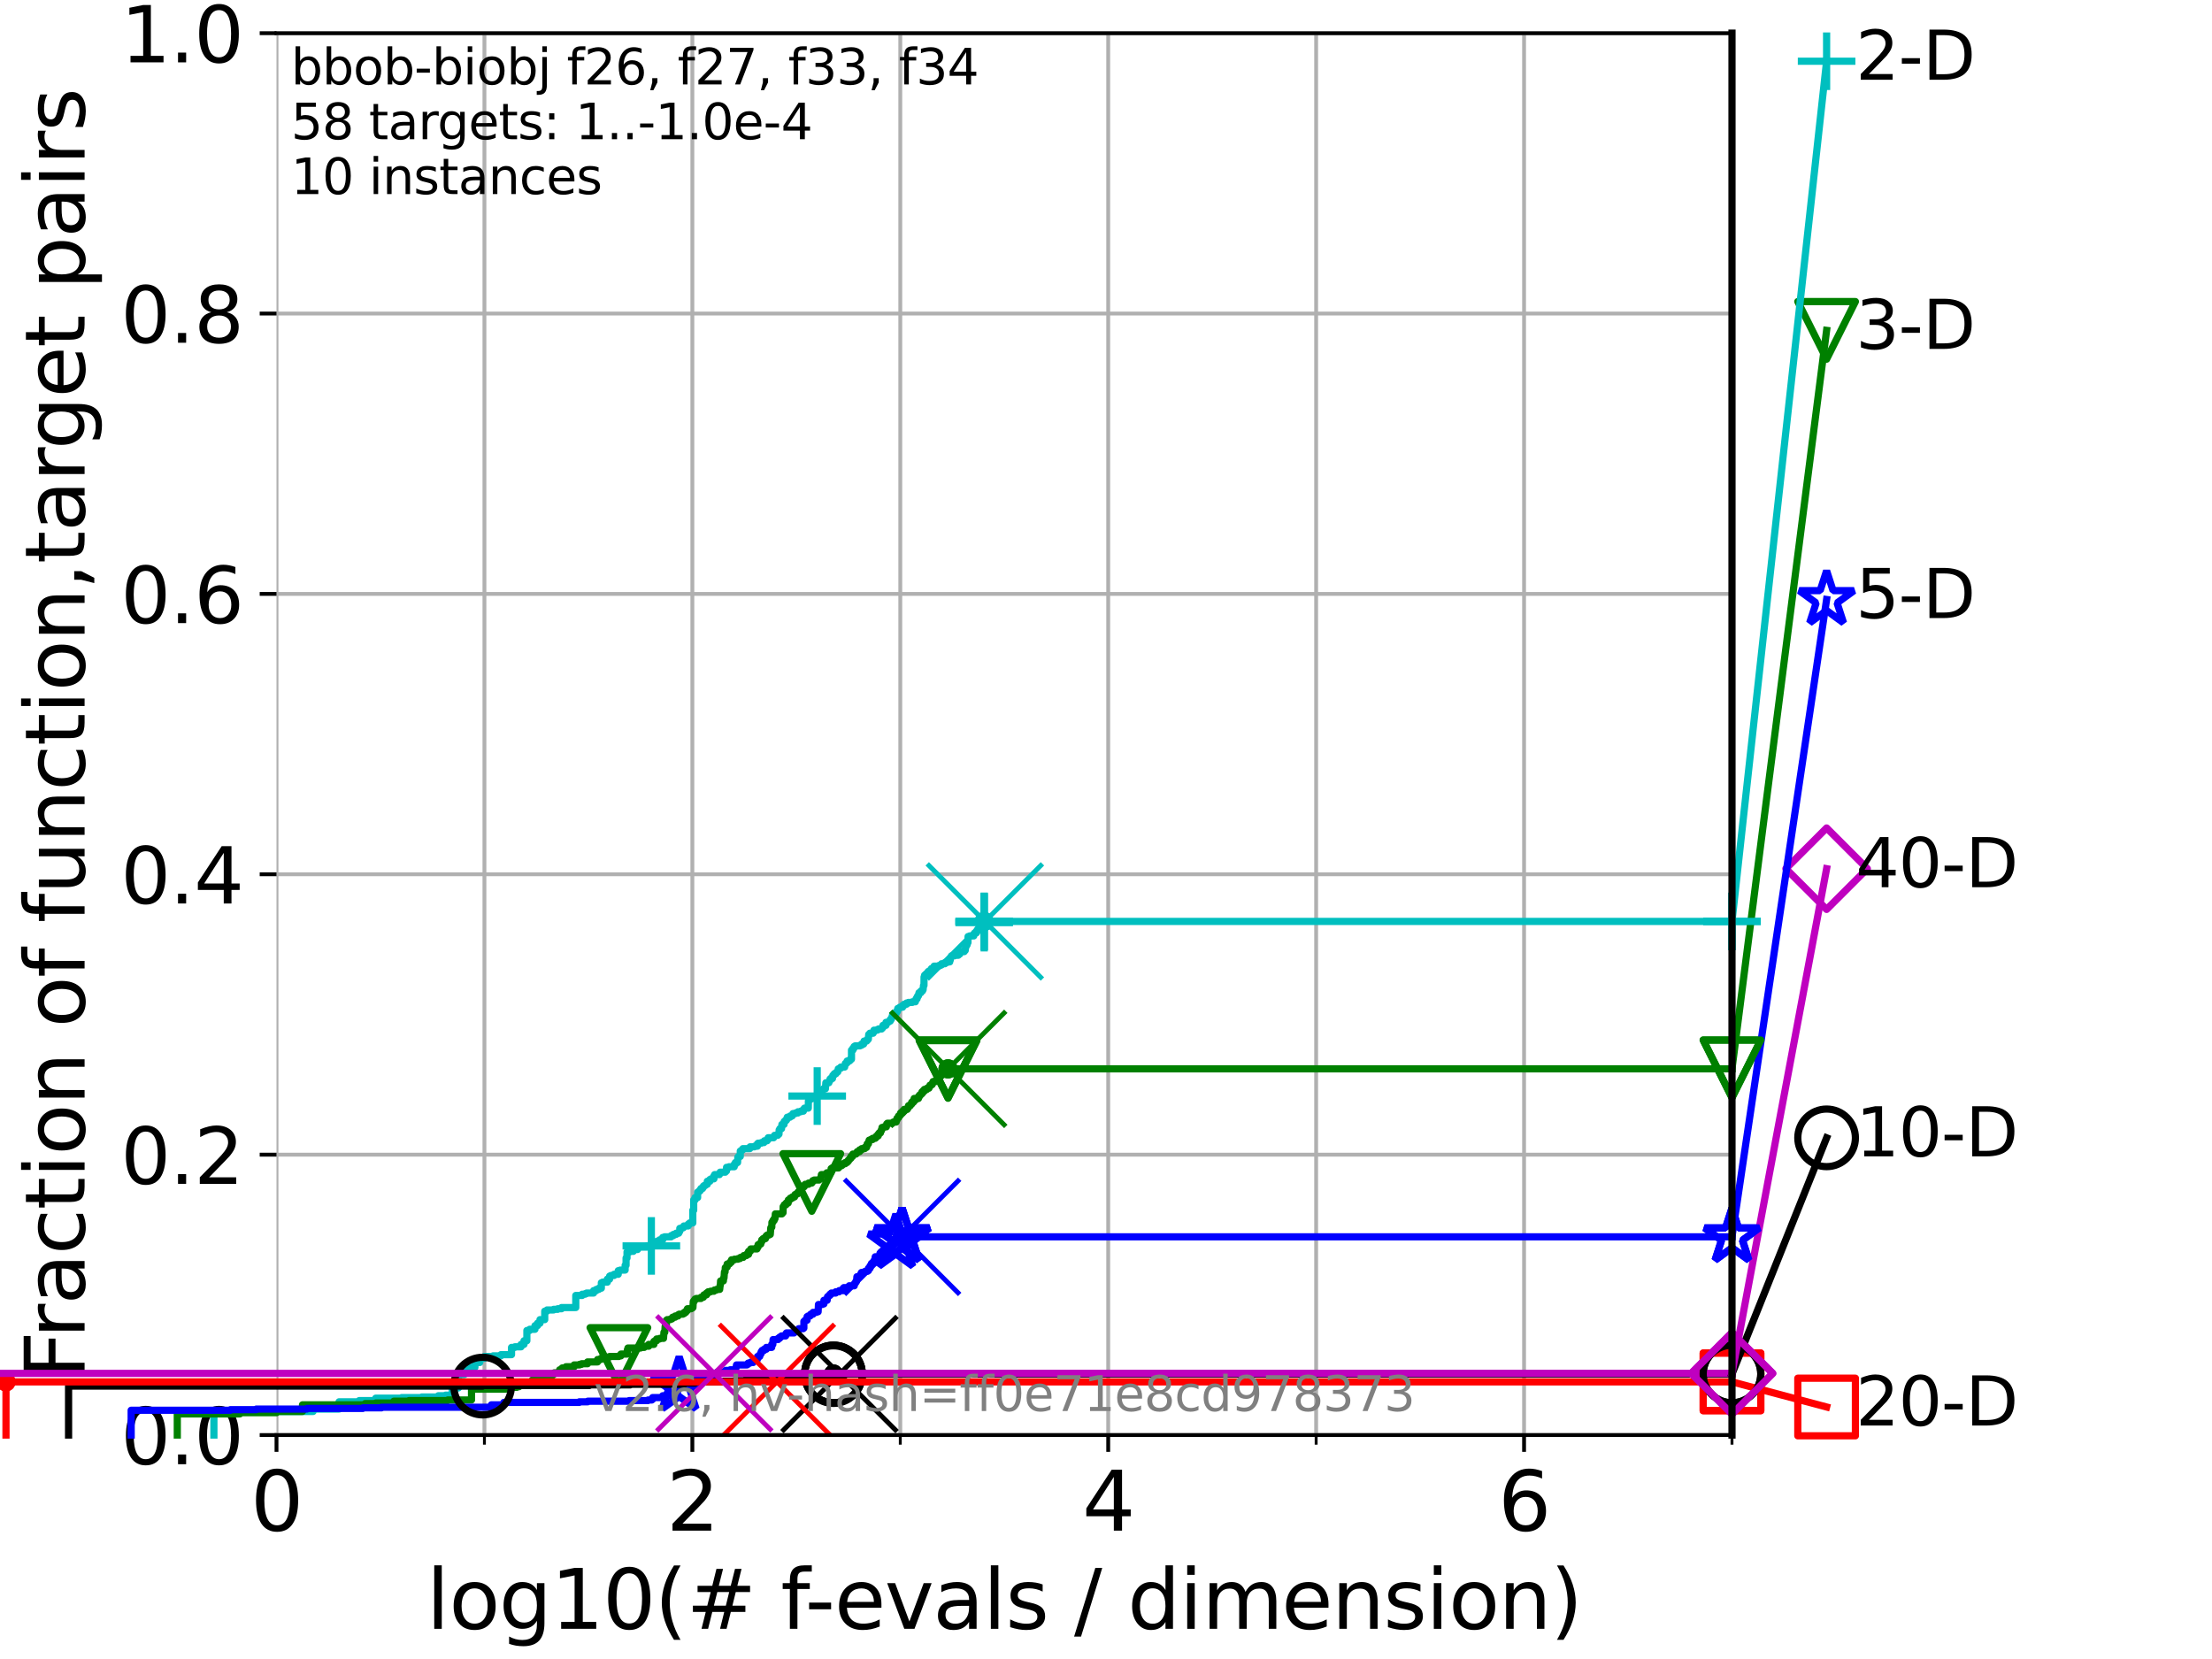 <?xml version="1.0" encoding="utf-8" standalone="no"?>
<!DOCTYPE svg PUBLIC "-//W3C//DTD SVG 1.1//EN"
  "http://www.w3.org/Graphics/SVG/1.1/DTD/svg11.dtd">
<svg xmlns:xlink="http://www.w3.org/1999/xlink" width="460.8pt" height="345.6pt" viewBox="0 0 460.8 345.6" xmlns="http://www.w3.org/2000/svg" version="1.1">
 <defs>
  <style type="text/css">*{stroke-linejoin: round; stroke-linecap: butt}</style>
 </defs>
 <g id="figure_1">
  <g id="patch_1">
   <path d="M 0 345.6 
L 460.8 345.6 
L 460.8 0 
L 0 0 
z
" style="fill: #ffffff"/>
  </g>
  <g id="axes_1">
   <g id="patch_2">
    <path d="M 57.6 298.944 
L 360.806 298.944 
L 360.806 6.912 
L 57.6 6.912 
z
" style="fill: #ffffff"/>
   </g>
   <g id="matplotlib.axis_1">
    <g id="xtick_1">
     <g id="line2d_1">
      <path d="M 57.6 298.944 
L 57.6 6.912 
" clip-path="url(#pecbbd68cab)" style="fill: none; stroke: #b0b0b0; stroke-width: 0.8; stroke-linecap: square"/>
     </g>
     <g id="line2d_2">
      <defs>
       <path id="mc5b829b6c6" d="M 0 0 
L 0 3.5 
" style="stroke: #000000; stroke-width: 0.8"/>
      </defs>
      <g>
       <use xlink:href="#mc5b829b6c6" x="57.6" y="298.944" style="stroke: #000000; stroke-width: 0.8"/>
      </g>
     </g>
     <g id="text_1">
      <!-- 0 -->
      <g transform="translate(52.192 318.861)scale(0.17 -0.17)">
       <defs>
        <path id="DejaVuSans-30" d="M 2034 4250 
Q 1547 4250 1301 3770 
Q 1056 3291 1056 2328 
Q 1056 1369 1301 889 
Q 1547 409 2034 409 
Q 2525 409 2770 889 
Q 3016 1369 3016 2328 
Q 3016 3291 2770 3770 
Q 2525 4250 2034 4250 
z
M 2034 4750 
Q 2819 4750 3233 4129 
Q 3647 3509 3647 2328 
Q 3647 1150 3233 529 
Q 2819 -91 2034 -91 
Q 1250 -91 836 529 
Q 422 1150 422 2328 
Q 422 3509 836 4129 
Q 1250 4750 2034 4750 
z
" transform="scale(0.016)"/>
       </defs>
       <use xlink:href="#DejaVuSans-30"/>
      </g>
     </g>
    </g>
    <g id="xtick_2">
     <g id="line2d_3">
      <path d="M 144.23 298.944 
L 144.23 6.912 
" clip-path="url(#pecbbd68cab)" style="fill: none; stroke: #b0b0b0; stroke-width: 0.8; stroke-linecap: square"/>
     </g>
     <g id="line2d_4">
      <g>
       <use xlink:href="#mc5b829b6c6" x="144.23" y="298.944" style="stroke: #000000; stroke-width: 0.8"/>
      </g>
     </g>
     <g id="text_2">
      <!-- 2 -->
      <g transform="translate(138.822 318.861)scale(0.17 -0.17)">
       <defs>
        <path id="DejaVuSans-32" d="M 1228 531 
L 3431 531 
L 3431 0 
L 469 0 
L 469 531 
Q 828 903 1448 1529 
Q 2069 2156 2228 2338 
Q 2531 2678 2651 2914 
Q 2772 3150 2772 3378 
Q 2772 3750 2511 3984 
Q 2250 4219 1831 4219 
Q 1534 4219 1204 4116 
Q 875 4013 500 3803 
L 500 4441 
Q 881 4594 1212 4672 
Q 1544 4750 1819 4750 
Q 2544 4750 2975 4387 
Q 3406 4025 3406 3419 
Q 3406 3131 3298 2873 
Q 3191 2616 2906 2266 
Q 2828 2175 2409 1742 
Q 1991 1309 1228 531 
z
" transform="scale(0.016)"/>
       </defs>
       <use xlink:href="#DejaVuSans-32"/>
      </g>
     </g>
    </g>
    <g id="xtick_3">
     <g id="line2d_5">
      <path d="M 230.861 298.944 
L 230.861 6.912 
" clip-path="url(#pecbbd68cab)" style="fill: none; stroke: #b0b0b0; stroke-width: 0.8; stroke-linecap: square"/>
     </g>
     <g id="line2d_6">
      <g>
       <use xlink:href="#mc5b829b6c6" x="230.861" y="298.944" style="stroke: #000000; stroke-width: 0.8"/>
      </g>
     </g>
     <g id="text_3">
      <!-- 4 -->
      <g transform="translate(225.453 318.861)scale(0.17 -0.17)">
       <defs>
        <path id="DejaVuSans-34" d="M 2419 4116 
L 825 1625 
L 2419 1625 
L 2419 4116 
z
M 2253 4666 
L 3047 4666 
L 3047 1625 
L 3713 1625 
L 3713 1100 
L 3047 1100 
L 3047 0 
L 2419 0 
L 2419 1100 
L 313 1100 
L 313 1709 
L 2253 4666 
z
" transform="scale(0.016)"/>
       </defs>
       <use xlink:href="#DejaVuSans-34"/>
      </g>
     </g>
    </g>
    <g id="xtick_4">
     <g id="line2d_7">
      <path d="M 317.491 298.944 
L 317.491 6.912 
" clip-path="url(#pecbbd68cab)" style="fill: none; stroke: #b0b0b0; stroke-width: 0.8; stroke-linecap: square"/>
     </g>
     <g id="line2d_8">
      <g>
       <use xlink:href="#mc5b829b6c6" x="317.491" y="298.944" style="stroke: #000000; stroke-width: 0.8"/>
      </g>
     </g>
     <g id="text_4">
      <!-- 6 -->
      <g transform="translate(312.083 318.861)scale(0.17 -0.17)">
       <defs>
        <path id="DejaVuSans-36" d="M 2113 2584 
Q 1688 2584 1439 2293 
Q 1191 2003 1191 1497 
Q 1191 994 1439 701 
Q 1688 409 2113 409 
Q 2538 409 2786 701 
Q 3034 994 3034 1497 
Q 3034 2003 2786 2293 
Q 2538 2584 2113 2584 
z
M 3366 4563 
L 3366 3988 
Q 3128 4100 2886 4159 
Q 2644 4219 2406 4219 
Q 1781 4219 1451 3797 
Q 1122 3375 1075 2522 
Q 1259 2794 1537 2939 
Q 1816 3084 2150 3084 
Q 2853 3084 3261 2657 
Q 3669 2231 3669 1497 
Q 3669 778 3244 343 
Q 2819 -91 2113 -91 
Q 1303 -91 875 529 
Q 447 1150 447 2328 
Q 447 3434 972 4092 
Q 1497 4750 2381 4750 
Q 2619 4750 2861 4703 
Q 3103 4656 3366 4563 
z
" transform="scale(0.016)"/>
       </defs>
       <use xlink:href="#DejaVuSans-36"/>
      </g>
     </g>
    </g>
    <g id="xtick_5">
     <g id="line2d_9">
      <path d="M 100.915 298.944 
L 100.915 6.912 
" clip-path="url(#pecbbd68cab)" style="fill: none; stroke: #b0b0b0; stroke-width: 0.8; stroke-linecap: square"/>
     </g>
     <g id="line2d_10">
      <defs>
       <path id="mae1e394a2c" d="M 0 0 
L 0 2 
" style="stroke: #000000; stroke-width: 0.6"/>
      </defs>
      <g>
       <use xlink:href="#mae1e394a2c" x="100.915" y="298.944" style="stroke: #000000; stroke-width: 0.6"/>
      </g>
     </g>
    </g>
    <g id="xtick_6">
     <g id="line2d_11">
      <path d="M 187.546 298.944 
L 187.546 6.912 
" clip-path="url(#pecbbd68cab)" style="fill: none; stroke: #b0b0b0; stroke-width: 0.8; stroke-linecap: square"/>
     </g>
     <g id="line2d_12">
      <g>
       <use xlink:href="#mae1e394a2c" x="187.546" y="298.944" style="stroke: #000000; stroke-width: 0.6"/>
      </g>
     </g>
    </g>
    <g id="xtick_7">
     <g id="line2d_13">
      <path d="M 274.176 298.944 
L 274.176 6.912 
" clip-path="url(#pecbbd68cab)" style="fill: none; stroke: #b0b0b0; stroke-width: 0.8; stroke-linecap: square"/>
     </g>
     <g id="line2d_14">
      <g>
       <use xlink:href="#mae1e394a2c" x="274.176" y="298.944" style="stroke: #000000; stroke-width: 0.6"/>
      </g>
     </g>
    </g>
    <g id="xtick_8">
     <g id="line2d_15">
      <path d="M 360.806 298.944 
L 360.806 6.912 
" clip-path="url(#pecbbd68cab)" style="fill: none; stroke: #b0b0b0; stroke-width: 0.8; stroke-linecap: square"/>
     </g>
     <g id="line2d_16">
      <g>
       <use xlink:href="#mae1e394a2c" x="360.806" y="298.944" style="stroke: #000000; stroke-width: 0.6"/>
      </g>
     </g>
    </g>
    <g id="text_5">
     <!-- log10(# f-evals / dimension) -->
     <g transform="translate(88.823 339.314)scale(0.17 -0.17)">
      <defs>
       <path id="DejaVuSans-6c" d="M 603 4863 
L 1178 4863 
L 1178 0 
L 603 0 
L 603 4863 
z
" transform="scale(0.016)"/>
       <path id="DejaVuSans-6f" d="M 1959 3097 
Q 1497 3097 1228 2736 
Q 959 2375 959 1747 
Q 959 1119 1226 758 
Q 1494 397 1959 397 
Q 2419 397 2687 759 
Q 2956 1122 2956 1747 
Q 2956 2369 2687 2733 
Q 2419 3097 1959 3097 
z
M 1959 3584 
Q 2709 3584 3137 3096 
Q 3566 2609 3566 1747 
Q 3566 888 3137 398 
Q 2709 -91 1959 -91 
Q 1206 -91 779 398 
Q 353 888 353 1747 
Q 353 2609 779 3096 
Q 1206 3584 1959 3584 
z
" transform="scale(0.016)"/>
       <path id="DejaVuSans-67" d="M 2906 1791 
Q 2906 2416 2648 2759 
Q 2391 3103 1925 3103 
Q 1463 3103 1205 2759 
Q 947 2416 947 1791 
Q 947 1169 1205 825 
Q 1463 481 1925 481 
Q 2391 481 2648 825 
Q 2906 1169 2906 1791 
z
M 3481 434 
Q 3481 -459 3084 -895 
Q 2688 -1331 1869 -1331 
Q 1566 -1331 1297 -1286 
Q 1028 -1241 775 -1147 
L 775 -588 
Q 1028 -725 1275 -790 
Q 1522 -856 1778 -856 
Q 2344 -856 2625 -561 
Q 2906 -266 2906 331 
L 2906 616 
Q 2728 306 2450 153 
Q 2172 0 1784 0 
Q 1141 0 747 490 
Q 353 981 353 1791 
Q 353 2603 747 3093 
Q 1141 3584 1784 3584 
Q 2172 3584 2450 3431 
Q 2728 3278 2906 2969 
L 2906 3500 
L 3481 3500 
L 3481 434 
z
" transform="scale(0.016)"/>
       <path id="DejaVuSans-31" d="M 794 531 
L 1825 531 
L 1825 4091 
L 703 3866 
L 703 4441 
L 1819 4666 
L 2450 4666 
L 2450 531 
L 3481 531 
L 3481 0 
L 794 0 
L 794 531 
z
" transform="scale(0.016)"/>
       <path id="DejaVuSans-28" d="M 1984 4856 
Q 1566 4138 1362 3434 
Q 1159 2731 1159 2009 
Q 1159 1288 1364 580 
Q 1569 -128 1984 -844 
L 1484 -844 
Q 1016 -109 783 600 
Q 550 1309 550 2009 
Q 550 2706 781 3412 
Q 1013 4119 1484 4856 
L 1984 4856 
z
" transform="scale(0.016)"/>
       <path id="DejaVuSans-23" d="M 3272 2816 
L 2363 2816 
L 2100 1772 
L 3016 1772 
L 3272 2816 
z
M 2803 4594 
L 2478 3297 
L 3391 3297 
L 3719 4594 
L 4219 4594 
L 3897 3297 
L 4872 3297 
L 4872 2816 
L 3775 2816 
L 3519 1772 
L 4513 1772 
L 4513 1294 
L 3397 1294 
L 3072 0 
L 2572 0 
L 2894 1294 
L 1978 1294 
L 1656 0 
L 1153 0 
L 1478 1294 
L 494 1294 
L 494 1772 
L 1594 1772 
L 1856 2816 
L 850 2816 
L 850 3297 
L 1978 3297 
L 2297 4594 
L 2803 4594 
z
" transform="scale(0.016)"/>
       <path id="DejaVuSans-20" transform="scale(0.016)"/>
       <path id="DejaVuSans-66" d="M 2375 4863 
L 2375 4384 
L 1825 4384 
Q 1516 4384 1395 4259 
Q 1275 4134 1275 3809 
L 1275 3500 
L 2222 3500 
L 2222 3053 
L 1275 3053 
L 1275 0 
L 697 0 
L 697 3053 
L 147 3053 
L 147 3500 
L 697 3500 
L 697 3744 
Q 697 4328 969 4595 
Q 1241 4863 1831 4863 
L 2375 4863 
z
" transform="scale(0.016)"/>
       <path id="DejaVuSans-2d" d="M 313 2009 
L 1997 2009 
L 1997 1497 
L 313 1497 
L 313 2009 
z
" transform="scale(0.016)"/>
       <path id="DejaVuSans-65" d="M 3597 1894 
L 3597 1613 
L 953 1613 
Q 991 1019 1311 708 
Q 1631 397 2203 397 
Q 2534 397 2845 478 
Q 3156 559 3463 722 
L 3463 178 
Q 3153 47 2828 -22 
Q 2503 -91 2169 -91 
Q 1331 -91 842 396 
Q 353 884 353 1716 
Q 353 2575 817 3079 
Q 1281 3584 2069 3584 
Q 2775 3584 3186 3129 
Q 3597 2675 3597 1894 
z
M 3022 2063 
Q 3016 2534 2758 2815 
Q 2500 3097 2075 3097 
Q 1594 3097 1305 2825 
Q 1016 2553 972 2059 
L 3022 2063 
z
" transform="scale(0.016)"/>
       <path id="DejaVuSans-76" d="M 191 3500 
L 800 3500 
L 1894 563 
L 2988 3500 
L 3597 3500 
L 2284 0 
L 1503 0 
L 191 3500 
z
" transform="scale(0.016)"/>
       <path id="DejaVuSans-61" d="M 2194 1759 
Q 1497 1759 1228 1600 
Q 959 1441 959 1056 
Q 959 750 1161 570 
Q 1363 391 1709 391 
Q 2188 391 2477 730 
Q 2766 1069 2766 1631 
L 2766 1759 
L 2194 1759 
z
M 3341 1997 
L 3341 0 
L 2766 0 
L 2766 531 
Q 2569 213 2275 61 
Q 1981 -91 1556 -91 
Q 1019 -91 701 211 
Q 384 513 384 1019 
Q 384 1609 779 1909 
Q 1175 2209 1959 2209 
L 2766 2209 
L 2766 2266 
Q 2766 2663 2505 2880 
Q 2244 3097 1772 3097 
Q 1472 3097 1187 3025 
Q 903 2953 641 2809 
L 641 3341 
Q 956 3463 1253 3523 
Q 1550 3584 1831 3584 
Q 2591 3584 2966 3190 
Q 3341 2797 3341 1997 
z
" transform="scale(0.016)"/>
       <path id="DejaVuSans-73" d="M 2834 3397 
L 2834 2853 
Q 2591 2978 2328 3040 
Q 2066 3103 1784 3103 
Q 1356 3103 1142 2972 
Q 928 2841 928 2578 
Q 928 2378 1081 2264 
Q 1234 2150 1697 2047 
L 1894 2003 
Q 2506 1872 2764 1633 
Q 3022 1394 3022 966 
Q 3022 478 2636 193 
Q 2250 -91 1575 -91 
Q 1294 -91 989 -36 
Q 684 19 347 128 
L 347 722 
Q 666 556 975 473 
Q 1284 391 1588 391 
Q 1994 391 2212 530 
Q 2431 669 2431 922 
Q 2431 1156 2273 1281 
Q 2116 1406 1581 1522 
L 1381 1569 
Q 847 1681 609 1914 
Q 372 2147 372 2553 
Q 372 3047 722 3315 
Q 1072 3584 1716 3584 
Q 2034 3584 2315 3537 
Q 2597 3491 2834 3397 
z
" transform="scale(0.016)"/>
       <path id="DejaVuSans-2f" d="M 1625 4666 
L 2156 4666 
L 531 -594 
L 0 -594 
L 1625 4666 
z
" transform="scale(0.016)"/>
       <path id="DejaVuSans-64" d="M 2906 2969 
L 2906 4863 
L 3481 4863 
L 3481 0 
L 2906 0 
L 2906 525 
Q 2725 213 2448 61 
Q 2172 -91 1784 -91 
Q 1150 -91 751 415 
Q 353 922 353 1747 
Q 353 2572 751 3078 
Q 1150 3584 1784 3584 
Q 2172 3584 2448 3432 
Q 2725 3281 2906 2969 
z
M 947 1747 
Q 947 1113 1208 752 
Q 1469 391 1925 391 
Q 2381 391 2643 752 
Q 2906 1113 2906 1747 
Q 2906 2381 2643 2742 
Q 2381 3103 1925 3103 
Q 1469 3103 1208 2742 
Q 947 2381 947 1747 
z
" transform="scale(0.016)"/>
       <path id="DejaVuSans-69" d="M 603 3500 
L 1178 3500 
L 1178 0 
L 603 0 
L 603 3500 
z
M 603 4863 
L 1178 4863 
L 1178 4134 
L 603 4134 
L 603 4863 
z
" transform="scale(0.016)"/>
       <path id="DejaVuSans-6d" d="M 3328 2828 
Q 3544 3216 3844 3400 
Q 4144 3584 4550 3584 
Q 5097 3584 5394 3201 
Q 5691 2819 5691 2113 
L 5691 0 
L 5113 0 
L 5113 2094 
Q 5113 2597 4934 2840 
Q 4756 3084 4391 3084 
Q 3944 3084 3684 2787 
Q 3425 2491 3425 1978 
L 3425 0 
L 2847 0 
L 2847 2094 
Q 2847 2600 2669 2842 
Q 2491 3084 2119 3084 
Q 1678 3084 1418 2786 
Q 1159 2488 1159 1978 
L 1159 0 
L 581 0 
L 581 3500 
L 1159 3500 
L 1159 2956 
Q 1356 3278 1631 3431 
Q 1906 3584 2284 3584 
Q 2666 3584 2933 3390 
Q 3200 3197 3328 2828 
z
" transform="scale(0.016)"/>
       <path id="DejaVuSans-6e" d="M 3513 2113 
L 3513 0 
L 2938 0 
L 2938 2094 
Q 2938 2591 2744 2837 
Q 2550 3084 2163 3084 
Q 1697 3084 1428 2787 
Q 1159 2491 1159 1978 
L 1159 0 
L 581 0 
L 581 3500 
L 1159 3500 
L 1159 2956 
Q 1366 3272 1645 3428 
Q 1925 3584 2291 3584 
Q 2894 3584 3203 3211 
Q 3513 2838 3513 2113 
z
" transform="scale(0.016)"/>
       <path id="DejaVuSans-29" d="M 513 4856 
L 1013 4856 
Q 1481 4119 1714 3412 
Q 1947 2706 1947 2009 
Q 1947 1309 1714 600 
Q 1481 -109 1013 -844 
L 513 -844 
Q 928 -128 1133 580 
Q 1338 1288 1338 2009 
Q 1338 2731 1133 3434 
Q 928 4138 513 4856 
z
" transform="scale(0.016)"/>
      </defs>
      <use xlink:href="#DejaVuSans-6c"/>
      <use xlink:href="#DejaVuSans-6f" x="27.783"/>
      <use xlink:href="#DejaVuSans-67" x="88.965"/>
      <use xlink:href="#DejaVuSans-31" x="152.441"/>
      <use xlink:href="#DejaVuSans-30" x="216.064"/>
      <use xlink:href="#DejaVuSans-28" x="279.688"/>
      <use xlink:href="#DejaVuSans-23" x="318.701"/>
      <use xlink:href="#DejaVuSans-20" x="402.49"/>
      <use xlink:href="#DejaVuSans-66" x="434.277"/>
      <use xlink:href="#DejaVuSans-2d" x="463.982"/>
      <use xlink:href="#DejaVuSans-65" x="500.066"/>
      <use xlink:href="#DejaVuSans-76" x="561.59"/>
      <use xlink:href="#DejaVuSans-61" x="620.77"/>
      <use xlink:href="#DejaVuSans-6c" x="682.049"/>
      <use xlink:href="#DejaVuSans-73" x="709.832"/>
      <use xlink:href="#DejaVuSans-20" x="761.932"/>
      <use xlink:href="#DejaVuSans-2f" x="793.719"/>
      <use xlink:href="#DejaVuSans-20" x="827.41"/>
      <use xlink:href="#DejaVuSans-64" x="859.197"/>
      <use xlink:href="#DejaVuSans-69" x="922.674"/>
      <use xlink:href="#DejaVuSans-6d" x="950.457"/>
      <use xlink:href="#DejaVuSans-65" x="1047.869"/>
      <use xlink:href="#DejaVuSans-6e" x="1109.393"/>
      <use xlink:href="#DejaVuSans-73" x="1172.771"/>
      <use xlink:href="#DejaVuSans-69" x="1224.871"/>
      <use xlink:href="#DejaVuSans-6f" x="1252.654"/>
      <use xlink:href="#DejaVuSans-6e" x="1313.836"/>
      <use xlink:href="#DejaVuSans-29" x="1377.215"/>
     </g>
    </g>
   </g>
   <g id="matplotlib.axis_2">
    <g id="ytick_1">
     <g id="line2d_17">
      <path d="M 57.6 298.944 
L 360.806 298.944 
" clip-path="url(#pecbbd68cab)" style="fill: none; stroke: #b0b0b0; stroke-width: 0.8; stroke-linecap: square"/>
     </g>
     <g id="line2d_18">
      <defs>
       <path id="mae4db89aa7" d="M 0 0 
L -3.5 0 
" style="stroke: #000000; stroke-width: 0.8"/>
      </defs>
      <g>
       <use xlink:href="#mae4db89aa7" x="57.6" y="298.944" style="stroke: #000000; stroke-width: 0.8"/>
      </g>
     </g>
     <g id="text_6">
      <!-- 0.0 -->
      <g transform="translate(25.155 305.023)scale(0.16 -0.16)">
       <defs>
        <path id="DejaVuSans-2e" d="M 684 794 
L 1344 794 
L 1344 0 
L 684 0 
L 684 794 
z
" transform="scale(0.016)"/>
       </defs>
       <use xlink:href="#DejaVuSans-30"/>
       <use xlink:href="#DejaVuSans-2e" x="63.623"/>
       <use xlink:href="#DejaVuSans-30" x="95.41"/>
      </g>
     </g>
    </g>
    <g id="ytick_2">
     <g id="line2d_19">
      <path d="M 57.6 240.538 
L 360.806 240.538 
" clip-path="url(#pecbbd68cab)" style="fill: none; stroke: #b0b0b0; stroke-width: 0.8; stroke-linecap: square"/>
     </g>
     <g id="line2d_20">
      <g>
       <use xlink:href="#mae4db89aa7" x="57.6" y="240.538" style="stroke: #000000; stroke-width: 0.8"/>
      </g>
     </g>
     <g id="text_7">
      <!-- 0.2 -->
      <g transform="translate(25.155 246.616)scale(0.16 -0.16)">
       <use xlink:href="#DejaVuSans-30"/>
       <use xlink:href="#DejaVuSans-2e" x="63.623"/>
       <use xlink:href="#DejaVuSans-32" x="95.41"/>
      </g>
     </g>
    </g>
    <g id="ytick_3">
     <g id="line2d_21">
      <path d="M 57.6 182.131 
L 360.806 182.131 
" clip-path="url(#pecbbd68cab)" style="fill: none; stroke: #b0b0b0; stroke-width: 0.8; stroke-linecap: square"/>
     </g>
     <g id="line2d_22">
      <g>
       <use xlink:href="#mae4db89aa7" x="57.6" y="182.131" style="stroke: #000000; stroke-width: 0.8"/>
      </g>
     </g>
     <g id="text_8">
      <!-- 0.4 -->
      <g transform="translate(25.155 188.21)scale(0.16 -0.16)">
       <use xlink:href="#DejaVuSans-30"/>
       <use xlink:href="#DejaVuSans-2e" x="63.623"/>
       <use xlink:href="#DejaVuSans-34" x="95.41"/>
      </g>
     </g>
    </g>
    <g id="ytick_4">
     <g id="line2d_23">
      <path d="M 57.6 123.725 
L 360.806 123.725 
" clip-path="url(#pecbbd68cab)" style="fill: none; stroke: #b0b0b0; stroke-width: 0.8; stroke-linecap: square"/>
     </g>
     <g id="line2d_24">
      <g>
       <use xlink:href="#mae4db89aa7" x="57.6" y="123.725" style="stroke: #000000; stroke-width: 0.8"/>
      </g>
     </g>
     <g id="text_9">
      <!-- 0.6 -->
      <g transform="translate(25.155 129.804)scale(0.16 -0.16)">
       <use xlink:href="#DejaVuSans-30"/>
       <use xlink:href="#DejaVuSans-2e" x="63.623"/>
       <use xlink:href="#DejaVuSans-36" x="95.41"/>
      </g>
     </g>
    </g>
    <g id="ytick_5">
     <g id="line2d_25">
      <path d="M 57.6 65.318 
L 360.806 65.318 
" clip-path="url(#pecbbd68cab)" style="fill: none; stroke: #b0b0b0; stroke-width: 0.8; stroke-linecap: square"/>
     </g>
     <g id="line2d_26">
      <g>
       <use xlink:href="#mae4db89aa7" x="57.6" y="65.318" style="stroke: #000000; stroke-width: 0.8"/>
      </g>
     </g>
     <g id="text_10">
      <!-- 0.8 -->
      <g transform="translate(25.155 71.397)scale(0.16 -0.16)">
       <defs>
        <path id="DejaVuSans-38" d="M 2034 2216 
Q 1584 2216 1326 1975 
Q 1069 1734 1069 1313 
Q 1069 891 1326 650 
Q 1584 409 2034 409 
Q 2484 409 2743 651 
Q 3003 894 3003 1313 
Q 3003 1734 2745 1975 
Q 2488 2216 2034 2216 
z
M 1403 2484 
Q 997 2584 770 2862 
Q 544 3141 544 3541 
Q 544 4100 942 4425 
Q 1341 4750 2034 4750 
Q 2731 4750 3128 4425 
Q 3525 4100 3525 3541 
Q 3525 3141 3298 2862 
Q 3072 2584 2669 2484 
Q 3125 2378 3379 2068 
Q 3634 1759 3634 1313 
Q 3634 634 3220 271 
Q 2806 -91 2034 -91 
Q 1263 -91 848 271 
Q 434 634 434 1313 
Q 434 1759 690 2068 
Q 947 2378 1403 2484 
z
M 1172 3481 
Q 1172 3119 1398 2916 
Q 1625 2713 2034 2713 
Q 2441 2713 2670 2916 
Q 2900 3119 2900 3481 
Q 2900 3844 2670 4047 
Q 2441 4250 2034 4250 
Q 1625 4250 1398 4047 
Q 1172 3844 1172 3481 
z
" transform="scale(0.016)"/>
       </defs>
       <use xlink:href="#DejaVuSans-30"/>
       <use xlink:href="#DejaVuSans-2e" x="63.623"/>
       <use xlink:href="#DejaVuSans-38" x="95.41"/>
      </g>
     </g>
    </g>
    <g id="ytick_6">
     <g id="line2d_27">
      <path d="M 57.6 6.912 
L 360.806 6.912 
" clip-path="url(#pecbbd68cab)" style="fill: none; stroke: #b0b0b0; stroke-width: 0.8; stroke-linecap: square"/>
     </g>
     <g id="line2d_28">
      <g>
       <use xlink:href="#mae4db89aa7" x="57.6" y="6.912" style="stroke: #000000; stroke-width: 0.8"/>
      </g>
     </g>
     <g id="text_11">
      <!-- 1.0 -->
      <g transform="translate(25.155 12.991)scale(0.16 -0.16)">
       <use xlink:href="#DejaVuSans-31"/>
       <use xlink:href="#DejaVuSans-2e" x="63.623"/>
       <use xlink:href="#DejaVuSans-30" x="95.41"/>
      </g>
     </g>
    </g>
    <g id="text_12">
     <!-- Fraction of function,target pairs -->
     <g transform="translate(17.62 287.313)rotate(-90)scale(0.17 -0.17)">
      <defs>
       <path id="DejaVuSans-46" d="M 628 4666 
L 3309 4666 
L 3309 4134 
L 1259 4134 
L 1259 2759 
L 3109 2759 
L 3109 2228 
L 1259 2228 
L 1259 0 
L 628 0 
L 628 4666 
z
" transform="scale(0.016)"/>
       <path id="DejaVuSans-72" d="M 2631 2963 
Q 2534 3019 2420 3045 
Q 2306 3072 2169 3072 
Q 1681 3072 1420 2755 
Q 1159 2438 1159 1844 
L 1159 0 
L 581 0 
L 581 3500 
L 1159 3500 
L 1159 2956 
Q 1341 3275 1631 3429 
Q 1922 3584 2338 3584 
Q 2397 3584 2469 3576 
Q 2541 3569 2628 3553 
L 2631 2963 
z
" transform="scale(0.016)"/>
       <path id="DejaVuSans-63" d="M 3122 3366 
L 3122 2828 
Q 2878 2963 2633 3030 
Q 2388 3097 2138 3097 
Q 1578 3097 1268 2742 
Q 959 2388 959 1747 
Q 959 1106 1268 751 
Q 1578 397 2138 397 
Q 2388 397 2633 464 
Q 2878 531 3122 666 
L 3122 134 
Q 2881 22 2623 -34 
Q 2366 -91 2075 -91 
Q 1284 -91 818 406 
Q 353 903 353 1747 
Q 353 2603 823 3093 
Q 1294 3584 2113 3584 
Q 2378 3584 2631 3529 
Q 2884 3475 3122 3366 
z
" transform="scale(0.016)"/>
       <path id="DejaVuSans-74" d="M 1172 4494 
L 1172 3500 
L 2356 3500 
L 2356 3053 
L 1172 3053 
L 1172 1153 
Q 1172 725 1289 603 
Q 1406 481 1766 481 
L 2356 481 
L 2356 0 
L 1766 0 
Q 1100 0 847 248 
Q 594 497 594 1153 
L 594 3053 
L 172 3053 
L 172 3500 
L 594 3500 
L 594 4494 
L 1172 4494 
z
" transform="scale(0.016)"/>
       <path id="DejaVuSans-75" d="M 544 1381 
L 544 3500 
L 1119 3500 
L 1119 1403 
Q 1119 906 1312 657 
Q 1506 409 1894 409 
Q 2359 409 2629 706 
Q 2900 1003 2900 1516 
L 2900 3500 
L 3475 3500 
L 3475 0 
L 2900 0 
L 2900 538 
Q 2691 219 2414 64 
Q 2138 -91 1772 -91 
Q 1169 -91 856 284 
Q 544 659 544 1381 
z
M 1991 3584 
L 1991 3584 
z
" transform="scale(0.016)"/>
       <path id="DejaVuSans-2c" d="M 750 794 
L 1409 794 
L 1409 256 
L 897 -744 
L 494 -744 
L 750 256 
L 750 794 
z
" transform="scale(0.016)"/>
       <path id="DejaVuSans-70" d="M 1159 525 
L 1159 -1331 
L 581 -1331 
L 581 3500 
L 1159 3500 
L 1159 2969 
Q 1341 3281 1617 3432 
Q 1894 3584 2278 3584 
Q 2916 3584 3314 3078 
Q 3713 2572 3713 1747 
Q 3713 922 3314 415 
Q 2916 -91 2278 -91 
Q 1894 -91 1617 61 
Q 1341 213 1159 525 
z
M 3116 1747 
Q 3116 2381 2855 2742 
Q 2594 3103 2138 3103 
Q 1681 3103 1420 2742 
Q 1159 2381 1159 1747 
Q 1159 1113 1420 752 
Q 1681 391 2138 391 
Q 2594 391 2855 752 
Q 3116 1113 3116 1747 
z
" transform="scale(0.016)"/>
      </defs>
      <use xlink:href="#DejaVuSans-46"/>
      <use xlink:href="#DejaVuSans-72" x="50.27"/>
      <use xlink:href="#DejaVuSans-61" x="91.383"/>
      <use xlink:href="#DejaVuSans-63" x="152.662"/>
      <use xlink:href="#DejaVuSans-74" x="207.643"/>
      <use xlink:href="#DejaVuSans-69" x="246.852"/>
      <use xlink:href="#DejaVuSans-6f" x="274.635"/>
      <use xlink:href="#DejaVuSans-6e" x="335.816"/>
      <use xlink:href="#DejaVuSans-20" x="399.195"/>
      <use xlink:href="#DejaVuSans-6f" x="430.982"/>
      <use xlink:href="#DejaVuSans-66" x="492.164"/>
      <use xlink:href="#DejaVuSans-20" x="527.369"/>
      <use xlink:href="#DejaVuSans-66" x="559.156"/>
      <use xlink:href="#DejaVuSans-75" x="594.361"/>
      <use xlink:href="#DejaVuSans-6e" x="657.74"/>
      <use xlink:href="#DejaVuSans-63" x="721.119"/>
      <use xlink:href="#DejaVuSans-74" x="776.1"/>
      <use xlink:href="#DejaVuSans-69" x="815.309"/>
      <use xlink:href="#DejaVuSans-6f" x="843.092"/>
      <use xlink:href="#DejaVuSans-6e" x="904.273"/>
      <use xlink:href="#DejaVuSans-2c" x="967.652"/>
      <use xlink:href="#DejaVuSans-74" x="999.439"/>
      <use xlink:href="#DejaVuSans-61" x="1038.648"/>
      <use xlink:href="#DejaVuSans-72" x="1099.928"/>
      <use xlink:href="#DejaVuSans-67" x="1139.291"/>
      <use xlink:href="#DejaVuSans-65" x="1202.768"/>
      <use xlink:href="#DejaVuSans-74" x="1264.291"/>
      <use xlink:href="#DejaVuSans-20" x="1303.5"/>
      <use xlink:href="#DejaVuSans-70" x="1335.287"/>
      <use xlink:href="#DejaVuSans-61" x="1398.764"/>
      <use xlink:href="#DejaVuSans-69" x="1460.043"/>
      <use xlink:href="#DejaVuSans-72" x="1487.826"/>
      <use xlink:href="#DejaVuSans-73" x="1528.939"/>
     </g>
    </g>
   </g>
   <g id="line2d_29">
    <defs>
     <path id="m0d93338254" d="M 0 1.5 
C 0.398 1.5 0.779 1.342 1.061 1.061 
C 1.342 0.779 1.5 0.398 1.5 0 
C 1.5 -0.398 1.342 -0.779 1.061 -1.061 
C 0.779 -1.342 0.398 -1.5 0 -1.5 
C -0.398 -1.5 -0.779 -1.342 -1.061 -1.061 
C -1.342 -0.779 -1.5 -0.398 -1.5 0 
C -1.5 0.398 -1.342 0.779 -1.061 1.061 
C -0.779 1.342 -0.398 1.5 0 1.5 
z
" style="stroke: #00bfbf"/>
    </defs>
    <g>
     <use xlink:href="#m0d93338254" x="205.025" y="191.95" style="fill: #00bfbf; stroke: #00bfbf"/>
     <use xlink:href="#m0d93338254" x="205.025" y="191.95" style="fill: #00bfbf; stroke: #00bfbf"/>
    </g>
   </g>
   <g id="line2d_30">
    <path d="M 44.561 298.944 
L 44.561 294.035 
L 65.227 294.035 
L 65.227 293.531 
L 70.639 293.531 
L 70.639 292.021 
L 74.837 292.021 
L 74.837 291.769 
L 78.267 291.769 
L 78.267 291.266 
L 83.678 291.266 
L 83.678 291.14 
L 87.876 291.14 
L 87.876 291.014 
L 91.306 291.014 
L 91.306 290.762 
L 92.812 290.762 
L 92.812 290.636 
L 94.206 290.636 
L 94.206 289.126 
L 95.503 289.126 
L 95.503 286.356 
L 96.718 286.356 
L 96.718 285.475 
L 97.858 285.475 
L 97.858 284.846 
L 98.933 284.846 
L 98.933 283.839 
L 99.95 283.839 
L 99.95 282.958 
L 100.915 282.958 
L 100.915 282.58 
L 102.708 282.58 
L 102.708 282.454 
L 104.345 282.454 
L 104.345 282.203 
L 106.561 282.203 
L 106.561 280.692 
L 107.245 280.692 
L 107.245 280.566 
L 108.543 280.566 
L 108.543 280.063 
L 109.159 280.063 
L 109.159 279.307 
L 109.757 279.307 
L 109.757 277.167 
L 110.336 277.167 
L 110.336 276.916 
L 111.442 276.916 
L 111.442 276.16 
L 111.972 276.16 
L 111.972 275.657 
L 112.488 275.657 
L 112.488 274.902 
L 113.478 274.902 
L 113.478 273.139 
L 113.954 273.139 
L 113.954 272.888 
L 115.315 272.888 
L 115.315 272.762 
L 116.17 272.762 
L 116.17 272.636 
L 116.988 272.636 
L 116.988 272.384 
L 119.945 272.384 
L 119.945 269.867 
L 121.266 269.867 
L 121.266 269.615 
L 121.893 269.615 
L 121.893 269.489 
L 122.199 269.489 
L 122.199 269.363 
L 123.658 269.363 
L 123.658 268.86 
L 124.211 268.86 
L 124.211 268.608 
L 124.748 268.608 
L 124.748 268.356 
L 125.271 268.356 
L 125.271 267.223 
L 125.527 267.223 
L 125.527 267.097 
L 126.517 267.097 
L 126.517 266.468 
L 126.994 266.468 
L 126.994 265.839 
L 127.227 265.839 
L 127.227 265.713 
L 127.911 265.713 
L 127.911 265.461 
L 128.786 265.461 
L 128.786 264.706 
L 129.209 264.706 
L 129.209 264.58 
L 130.226 264.58 
L 130.226 263.573 
L 130.423 263.573 
L 130.423 262.062 
L 130.618 262.062 
L 130.618 260.804 
L 131.191 260.804 
L 131.191 260.678 
L 131.929 260.678 
L 131.929 260.3 
L 132.812 260.3 
L 132.812 259.797 
L 134.777 259.797 
L 134.777 259.545 
L 135.688 259.545 
L 135.688 258.915 
L 136.127 258.915 
L 136.127 258.664 
L 136.975 258.664 
L 136.975 258.538 
L 137.386 258.538 
L 137.386 258.286 
L 138.051 258.286 
L 138.051 257.783 
L 138.439 257.783 
L 138.439 257.657 
L 139.796 257.657 
L 139.796 257.405 
L 140.266 257.405 
L 140.266 257.153 
L 140.838 257.153 
L 140.838 256.901 
L 141.393 256.901 
L 141.502 256.524 
L 141.611 256.524 
L 141.611 255.894 
L 142.038 255.894 
L 142.038 255.769 
L 142.353 255.769 
L 142.456 255.391 
L 143.364 255.391 
L 143.364 255.013 
L 143.657 255.013 
L 143.657 254.762 
L 144.324 254.762 
L 144.324 252.118 
L 144.51 252.118 
L 144.51 249.978 
L 144.786 249.978 
L 144.786 249.475 
L 145.327 249.475 
L 145.327 248.342 
L 145.503 248.342 
L 145.503 248.216 
L 145.678 248.216 
L 145.678 248.09 
L 145.852 248.09 
L 145.852 247.838 
L 146.023 247.838 
L 146.023 247.587 
L 146.362 247.587 
L 146.362 247.335 
L 146.53 247.335 
L 146.53 247.083 
L 146.695 247.083 
L 146.695 246.957 
L 146.941 246.957 
L 146.941 246.831 
L 147.103 246.831 
L 147.103 246.706 
L 147.344 246.706 
L 147.344 246.076 
L 147.894 246.076 
L 147.894 245.699 
L 148.125 245.699 
L 148.125 245.573 
L 148.727 245.573 
L 148.727 244.943 
L 148.874 244.943 
L 148.874 244.692 
L 149.876 244.692 
L 149.876 244.44 
L 150.015 244.44 
L 150.015 244.188 
L 151.09 244.188 
L 151.09 243.936 
L 151.349 243.936 
L 151.349 243.181 
L 151.858 243.181 
L 151.858 243.055 
L 152.954 243.055 
L 152.954 242.552 
L 153.189 242.552 
L 153.189 242.174 
L 153.651 242.174 
L 153.708 241.041 
L 153.821 241.041 
L 153.821 240.915 
L 154.212 240.915 
L 154.212 239.782 
L 154.432 239.782 
L 154.541 239.531 
L 154.758 239.531 
L 154.758 239.279 
L 156.205 239.279 
L 156.255 238.901 
L 157.175 238.901 
L 157.175 238.775 
L 157.78 238.775 
L 157.78 238.272 
L 157.917 238.272 
L 157.917 238.146 
L 158.586 238.146 
L 158.586 238.02 
L 159.148 238.02 
L 159.233 237.642 
L 159.817 237.642 
L 159.817 237.391 
L 160.021 237.391 
L 160.021 237.013 
L 161.164 237.013 
L 161.202 236.761 
L 161.354 236.761 
L 161.354 236.51 
L 162.023 236.51 
L 162.023 236.258 
L 162.277 236.258 
L 162.313 235.377 
L 162.457 235.377 
L 162.457 235.125 
L 162.81 235.125 
L 162.88 234.244 
L 163.328 234.244 
L 163.363 233.614 
L 163.498 233.614 
L 163.498 233.489 
L 163.7 233.489 
L 163.7 233.363 
L 163.833 233.363 
L 163.833 233.111 
L 163.998 233.111 
L 163.998 232.733 
L 164.581 232.733 
L 164.581 232.482 
L 165.022 232.482 
L 165.022 232.23 
L 165.177 232.23 
L 165.177 231.978 
L 165.695 231.978 
L 165.695 231.852 
L 166.228 231.852 
L 166.228 231.6 
L 166.804 231.6 
L 166.804 231.475 
L 167.362 231.475 
L 167.362 231.097 
L 167.581 231.097 
L 167.581 230.845 
L 168.379 230.845 
L 168.405 229.335 
L 168.535 229.335 
L 168.535 228.957 
L 168.994 228.957 
L 168.994 228.831 
L 169.344 228.831 
L 169.344 228.705 
L 170.001 228.705 
L 170.001 228.328 
L 170.238 228.328 
L 170.238 228.202 
L 170.449 228.202 
L 170.449 227.95 
L 170.658 227.95 
L 170.681 227.572 
L 170.933 227.572 
L 170.933 227.321 
L 171.249 227.321 
L 171.249 227.069 
L 171.471 227.069 
L 171.515 226.817 
L 171.951 226.817 
L 172.037 225.558 
L 172.67 225.558 
L 172.753 225.181 
L 172.856 225.181 
L 172.897 224.803 
L 172.999 224.803 
L 172.999 224.677 
L 173.422 224.677 
L 173.482 224.048 
L 173.601 224.048 
L 173.601 223.922 
L 173.797 223.922 
L 173.797 223.67 
L 174.146 223.67 
L 174.146 223.418 
L 174.355 223.418 
L 174.355 223.293 
L 174.525 223.293 
L 174.619 222.663 
L 174.86 222.663 
L 174.86 222.537 
L 175.154 222.537 
L 175.154 222.286 
L 175.954 222.286 
L 176.041 221.782 
L 176.093 221.782 
L 176.093 221.53 
L 176.334 221.53 
L 176.334 221.404 
L 176.47 221.404 
L 176.47 221.027 
L 176.971 221.027 
L 176.971 220.901 
L 177.119 220.901 
L 177.119 220.649 
L 177.379 220.649 
L 177.379 218.761 
L 177.668 218.761 
L 177.668 218.383 
L 177.889 218.383 
L 177.92 218.006 
L 178.123 218.006 
L 178.123 217.88 
L 179.136 217.88 
L 179.136 217.754 
L 179.471 217.754 
L 179.471 217.502 
L 179.913 217.502 
L 179.998 216.873 
L 180.552 216.873 
L 180.552 216.747 
L 180.674 216.747 
L 180.674 216.495 
L 180.89 216.495 
L 180.97 215.488 
L 181.209 215.488 
L 181.209 215.237 
L 181.894 215.237 
L 181.894 214.985 
L 182.058 214.985 
L 182.058 214.607 
L 182.751 214.607 
L 182.751 214.481 
L 183.004 214.481 
L 183.004 214.355 
L 183.663 214.355 
L 183.663 214.104 
L 183.904 214.104 
L 183.938 213.6 
L 184.566 213.6 
L 184.566 212.971 
L 185.034 212.971 
L 185.034 212.845 
L 185.205 212.845 
L 185.205 212.719 
L 185.459 212.719 
L 185.48 212.341 
L 185.689 212.341 
L 185.792 211.838 
L 185.885 211.838 
L 185.936 211.334 
L 186.271 211.334 
L 186.271 211.083 
L 186.719 211.083 
L 186.719 210.705 
L 186.953 210.705 
L 187.021 210.076 
L 187.29 210.076 
L 187.29 209.95 
L 187.442 209.95 
L 187.442 209.824 
L 188.028 209.824 
L 188.038 209.446 
L 188.347 209.446 
L 188.347 209.195 
L 188.853 209.195 
L 188.853 208.943 
L 189.236 208.943 
L 189.236 208.817 
L 190.06 208.817 
L 190.06 208.691 
L 190.691 208.691 
L 190.786 208.188 
L 190.826 208.188 
L 190.826 208.062 
L 191.046 208.062 
L 191.046 207.684 
L 191.186 207.684 
L 191.186 207.432 
L 191.348 207.432 
L 191.44 206.803 
L 191.826 206.803 
L 191.863 206.425 
L 192.175 206.425 
L 192.175 206.173 
L 192.299 206.173 
L 192.38 205.292 
L 192.481 205.292 
L 192.496 203.53 
L 192.604 203.53 
L 192.604 203.152 
L 192.768 203.152 
L 192.768 203.027 
L 192.882 203.027 
L 192.882 202.901 
L 193.03 202.901 
L 193.03 202.775 
L 193.33 202.775 
L 193.344 202.397 
L 193.523 202.397 
L 193.523 202.271 
L 193.962 202.271 
L 194.029 201.768 
L 194.587 201.768 
L 194.587 201.264 
L 195.552 201.264 
L 195.552 201.138 
L 195.881 201.138 
L 195.881 201.013 
L 196.15 201.013 
L 196.15 200.761 
L 196.852 200.761 
L 196.852 200.509 
L 197.311 200.509 
L 197.311 200.383 
L 197.846 200.383 
L 197.846 200.006 
L 197.96 200.006 
L 198.003 199.502 
L 198.084 199.502 
L 198.084 199.376 
L 198.207 199.376 
L 198.207 199.124 
L 198.821 199.124 
L 198.821 198.999 
L 199.625 198.999 
L 199.719 198.747 
L 199.944 198.747 
L 199.973 198.369 
L 200.262 198.369 
L 200.262 198.243 
L 200.865 198.243 
L 200.865 197.992 
L 201.077 197.992 
L 201.155 197.236 
L 201.246 197.236 
L 201.246 196.859 
L 201.458 196.859 
L 201.552 196.355 
L 201.645 196.355 
L 201.663 195.096 
L 201.993 195.096 
L 201.993 194.971 
L 202.851 194.971 
L 202.909 194.593 
L 203.033 194.593 
L 203.033 194.341 
L 203.409 194.341 
L 203.409 193.964 
L 203.654 193.964 
L 203.654 193.586 
L 204.271 193.586 
L 204.271 193.46 
L 204.616 193.46 
L 204.616 193.082 
L 204.831 193.082 
L 204.831 192.831 
L 204.973 192.831 
L 205.025 191.95 
L 360.806 191.95 
L 360.806 191.95 
" style="fill: none; stroke: #00bfbf; stroke-width: 1.5; stroke-linecap: square"/>
   </g>
   <g id="line2d_31">
    <defs>
     <path id="md32bb828b6" d="M -6 0 
L 6 0 
M 0 6 
L 0 -6 
" style="stroke: #00bfbf; stroke-width: 1.5"/>
    </defs>
    <g>
     <use xlink:href="#md32bb828b6" x="135.688" y="259.545" style="fill-opacity: 0; stroke: #00bfbf; stroke-width: 1.5"/>
     <use xlink:href="#md32bb828b6" x="170.238" y="228.328" style="fill-opacity: 0; stroke: #00bfbf; stroke-width: 1.5"/>
     <use xlink:href="#md32bb828b6" x="205.025" y="192.201" style="fill-opacity: 0; stroke: #00bfbf; stroke-width: 1.5"/>
     <use xlink:href="#md32bb828b6" x="205.025" y="191.95" style="fill-opacity: 0; stroke: #00bfbf; stroke-width: 1.5"/>
     <use xlink:href="#md32bb828b6" x="205.025" y="191.95" style="fill-opacity: 0; stroke: #00bfbf; stroke-width: 1.5"/>
     <use xlink:href="#md32bb828b6" x="360.806" y="191.95" style="fill-opacity: 0; stroke: #00bfbf; stroke-width: 1.5"/>
    </g>
   </g>
   <g id="line2d_32">
    <path style="fill: none; stroke: #00bfbf; stroke-width: 1.5; stroke-linecap: square"/>
    <g/>
   </g>
   <g id="line2d_33">
    <path d="M 205.159 191.95 
" clip-path="url(#pecbbd68cab)" style="fill: none; stroke: #00bfbf; stroke-width: 1.5; stroke-linecap: square"/>
    <defs>
     <path id="m4233cb4c62" d="M -12 12 
L 12 -12 
M -12 -12 
L 12 12 
" style="stroke: #00bfbf"/>
    </defs>
    <g clip-path="url(#pecbbd68cab)">
     <use xlink:href="#m4233cb4c62" x="205.159" y="191.95" style="fill: #00bfbf; stroke: #00bfbf"/>
    </g>
   </g>
   <g id="line2d_34">
    <defs>
     <path id="m1a9bca5fe4" d="M 0 1.5 
C 0.398 1.5 0.779 1.342 1.061 1.061 
C 1.342 0.779 1.5 0.398 1.5 0 
C 1.5 -0.398 1.342 -0.779 1.061 -1.061 
C 0.779 -1.342 0.398 -1.5 0 -1.5 
C -0.398 -1.5 -0.779 -1.342 -1.061 -1.061 
C -1.342 -0.779 -1.5 -0.398 -1.5 0 
C -1.5 0.398 -1.342 0.779 -1.061 1.061 
C -0.779 1.342 -0.398 1.5 0 1.5 
z
" style="stroke: #008000"/>
    </defs>
    <g>
     <use xlink:href="#m1a9bca5fe4" x="197.494" y="222.663" style="fill: #008000; stroke: #008000"/>
     <use xlink:href="#m1a9bca5fe4" x="197.494" y="222.663" style="fill: #008000; stroke: #008000"/>
    </g>
   </g>
   <g id="line2d_35">
    <path d="M 36.933 298.944 
L 36.933 294.538 
L 49.973 294.538 
L 49.973 294.287 
L 57.6 294.287 
L 57.6 294.035 
L 63.012 294.035 
L 63.012 292.65 
L 76.051 292.65 
L 76.051 292.398 
L 78.267 292.398 
L 78.267 292.273 
L 82.042 292.273 
L 82.042 291.895 
L 85.184 291.895 
L 85.184 291.769 
L 93.288 291.769 
L 93.288 291.643 
L 98.223 291.643 
L 98.223 289.377 
L 105.362 289.377 
L 105.362 289 
L 107.687 289 
L 107.687 288.874 
L 108.12 288.874 
L 108.12 288.496 
L 108.956 288.496 
L 108.956 288.245 
L 109.361 288.245 
L 109.361 287.993 
L 110.897 287.993 
L 110.897 287.489 
L 111.262 287.489 
L 111.262 287.112 
L 111.972 287.112 
L 111.972 286.86 
L 112.318 286.86 
L 112.318 286.608 
L 114.571 286.608 
L 114.571 286.482 
L 115.168 286.482 
L 115.168 286.231 
L 115.46 286.231 
L 115.46 285.979 
L 116.584 285.979 
L 116.584 285.349 
L 117.121 285.349 
L 117.121 284.972 
L 117.9 284.972 
L 117.9 284.72 
L 119.6 284.72 
L 119.6 284.342 
L 120.727 284.342 
L 120.727 284.217 
L 121.159 284.217 
L 121.159 284.091 
L 122.4 284.091 
L 122.4 283.713 
L 124.482 283.713 
L 124.482 283.21 
L 125.185 283.21 
L 125.185 282.958 
L 126.029 282.958 
L 126.029 282.706 
L 126.994 282.706 
L 126.994 282.58 
L 128.928 282.58 
L 128.928 282.454 
L 129.348 282.454 
L 129.348 282.077 
L 130.683 282.077 
L 130.683 281.196 
L 130.811 281.196 
L 130.811 280.818 
L 133.435 280.818 
L 133.435 280.692 
L 134.198 280.692 
L 134.198 280.44 
L 135.136 280.44 
L 135.136 280.063 
L 136.223 280.063 
L 136.223 279.433 
L 136.414 279.433 
L 136.414 279.307 
L 136.79 279.307 
L 136.79 278.93 
L 137.431 278.93 
L 137.431 278.804 
L 138.224 278.804 
L 138.31 277.545 
L 138.481 277.545 
L 138.566 276.286 
L 138.651 276.286 
L 138.651 276.16 
L 138.819 276.16 
L 138.819 275.028 
L 138.985 275.028 
L 138.985 274.902 
L 139.637 274.902 
L 139.637 274.776 
L 139.954 274.776 
L 139.954 274.65 
L 140.111 274.65 
L 140.111 274.398 
L 140.65 274.398 
L 140.65 274.146 
L 141.247 274.146 
L 141.247 273.895 
L 141.466 273.895 
L 141.466 273.769 
L 142.248 273.769 
L 142.248 273.643 
L 142.525 273.643 
L 142.525 273.391 
L 142.865 273.391 
L 142.865 273.139 
L 143.066 273.139 
L 143.066 273.014 
L 143.199 273.014 
L 143.199 272.636 
L 143.978 272.636 
L 143.978 272.51 
L 144.23 272.51 
L 144.23 272.384 
L 144.355 272.384 
L 144.418 271.125 
L 144.603 271.125 
L 144.603 270.874 
L 144.725 270.874 
L 144.786 270.622 
L 145.028 270.622 
L 145.028 270.496 
L 146.023 270.496 
L 146.023 270.244 
L 146.53 270.244 
L 146.64 269.741 
L 147.184 269.741 
L 147.184 269.363 
L 147.503 269.363 
L 147.503 269.111 
L 148.022 269.111 
L 148.022 268.986 
L 148.727 268.986 
L 148.825 268.734 
L 149.262 268.734 
L 149.262 268.608 
L 149.922 268.608 
L 150.015 267.727 
L 150.061 267.727 
L 150.107 266.846 
L 150.694 266.846 
L 150.738 266.216 
L 150.827 266.216 
L 150.915 264.958 
L 151.046 264.958 
L 151.09 264.076 
L 151.22 264.076 
L 151.22 263.951 
L 151.478 263.951 
L 151.478 263.321 
L 151.941 263.321 
L 151.941 263.195 
L 152.066 263.195 
L 152.066 262.944 
L 152.353 262.944 
L 152.394 262.44 
L 152.993 262.44 
L 152.993 262.314 
L 153.727 262.314 
L 153.727 262.188 
L 154.138 262.188 
L 154.249 261.936 
L 154.829 261.936 
L 154.936 261.559 
L 155.495 261.559 
L 155.495 261.307 
L 155.938 261.307 
L 155.938 260.678 
L 156.305 260.678 
L 156.403 260.174 
L 157.703 260.174 
L 157.703 259.797 
L 157.917 259.797 
L 157.917 259.293 
L 158.128 259.293 
L 158.128 259.167 
L 158.484 259.167 
L 158.572 258.664 
L 158.688 258.664 
L 158.688 258.286 
L 158.948 258.286 
L 158.948 258.034 
L 159.457 258.034 
L 159.457 257.657 
L 159.652 257.657 
L 159.652 257.405 
L 159.817 257.405 
L 159.817 257.279 
L 160.223 257.279 
L 160.223 257.153 
L 160.463 257.153 
L 160.568 255.769 
L 160.647 255.769 
L 160.647 255.643 
L 160.778 255.643 
L 160.804 254.636 
L 160.985 254.636 
L 161.01 254.258 
L 161.266 254.258 
L 161.266 253.88 
L 161.442 253.88 
L 161.517 252.873 
L 162.892 252.873 
L 162.892 252.622 
L 163.123 252.622 
L 163.146 251.363 
L 163.26 251.363 
L 163.26 251.237 
L 163.374 251.237 
L 163.374 250.985 
L 163.733 250.985 
L 163.777 250.608 
L 164.194 250.608 
L 164.216 249.978 
L 164.496 249.978 
L 164.496 249.852 
L 164.623 249.852 
L 164.623 249.601 
L 165.043 249.601 
L 165.043 249.349 
L 165.514 249.349 
L 165.615 248.845 
L 165.855 248.845 
L 165.855 248.72 
L 166.131 248.72 
L 166.228 248.342 
L 166.364 248.342 
L 166.364 248.216 
L 166.556 248.216 
L 166.556 247.964 
L 166.841 247.964 
L 166.841 247.713 
L 167.066 247.713 
L 167.066 247.335 
L 167.325 247.335 
L 167.325 247.209 
L 167.544 247.209 
L 167.599 246.831 
L 167.743 246.831 
L 167.743 246.706 
L 168.431 246.706 
L 168.431 246.454 
L 169.111 246.454 
L 169.211 246.202 
L 169.311 246.202 
L 169.311 245.95 
L 169.606 245.95 
L 169.606 245.824 
L 170.635 245.824 
L 170.635 245.699 
L 170.758 245.699 
L 170.758 245.573 
L 171.001 245.573 
L 171.107 244.692 
L 171.944 244.692 
L 171.944 244.566 
L 172.244 244.566 
L 172.244 244.314 
L 172.829 244.314 
L 172.829 244.188 
L 173.141 244.188 
L 173.141 243.433 
L 173.316 243.433 
L 173.316 243.307 
L 174.681 243.307 
L 174.731 242.929 
L 175.123 242.929 
L 175.123 242.803 
L 175.388 242.803 
L 175.388 242.677 
L 175.531 242.677 
L 175.531 242.426 
L 176.07 242.426 
L 176.07 242.174 
L 176.47 242.174 
L 176.515 241.922 
L 176.717 241.922 
L 176.717 241.67 
L 176.883 241.67 
L 176.883 241.545 
L 177.004 241.545 
L 177.059 241.293 
L 177.255 241.293 
L 177.255 240.915 
L 177.588 240.915 
L 177.662 240.412 
L 178.319 240.412 
L 178.38 240.16 
L 178.573 240.16 
L 178.573 239.908 
L 179.082 239.908 
L 179.082 239.531 
L 179.5 239.531 
L 179.5 239.279 
L 180.143 239.279 
L 180.143 239.027 
L 180.52 239.027 
L 180.529 238.649 
L 180.656 238.649 
L 180.656 238.272 
L 180.916 238.272 
L 180.979 237.768 
L 181.059 237.768 
L 181.059 237.517 
L 181.349 237.517 
L 181.349 237.391 
L 181.771 237.391 
L 181.771 237.139 
L 182.325 237.139 
L 182.325 237.013 
L 182.482 237.013 
L 182.482 236.761 
L 182.604 236.761 
L 182.604 236.635 
L 182.944 236.635 
L 182.944 236.258 
L 183.143 236.258 
L 183.143 236.006 
L 183.418 236.006 
L 183.527 235.503 
L 183.643 235.503 
L 183.736 234.873 
L 184.123 234.873 
L 184.123 234.747 
L 184.643 234.747 
L 184.723 234.118 
L 184.854 234.118 
L 184.854 233.992 
L 185.916 233.992 
L 185.916 233.866 
L 186.086 233.866 
L 186.086 233.74 
L 186.693 233.74 
L 186.693 233.363 
L 186.843 233.363 
L 186.843 232.985 
L 187.031 232.985 
L 187.031 232.859 
L 187.172 232.859 
L 187.172 232.482 
L 187.331 232.482 
L 187.331 232.356 
L 187.533 232.356 
L 187.608 231.852 
L 187.998 231.852 
L 187.998 231.475 
L 188.356 231.475 
L 188.356 231.097 
L 189.011 231.097 
L 189.011 230.845 
L 189.161 230.845 
L 189.247 230.342 
L 189.621 230.342 
L 189.621 230.09 
L 189.761 230.09 
L 189.761 229.964 
L 189.939 229.964 
L 189.939 229.586 
L 190.283 229.586 
L 190.283 229.209 
L 190.435 229.209 
L 190.435 228.831 
L 191.338 228.831 
L 191.379 228.328 
L 191.597 228.328 
L 191.597 228.076 
L 191.753 228.076 
L 191.753 227.95 
L 191.933 227.95 
L 191.933 227.824 
L 192.067 227.824 
L 192.067 227.447 
L 192.321 227.447 
L 192.321 227.195 
L 192.548 227.195 
L 192.548 226.943 
L 193.089 226.943 
L 193.112 226.691 
L 193.527 226.691 
L 193.586 226.314 
L 193.736 226.314 
L 193.736 226.062 
L 194.027 226.062 
L 194.027 225.936 
L 194.199 225.936 
L 194.256 225.558 
L 194.37 225.558 
L 194.37 225.307 
L 194.908 225.307 
L 194.908 225.055 
L 195.211 225.055 
L 195.211 224.929 
L 195.484 224.929 
L 195.484 224.803 
L 195.676 224.803 
L 195.737 224.174 
L 196.035 224.174 
L 196.035 224.048 
L 196.194 224.048 
L 196.305 223.418 
L 196.512 223.418 
L 196.601 223.167 
L 197.087 223.167 
L 197.099 222.789 
L 197.494 222.789 
L 197.494 222.663 
L 360.806 222.663 
L 360.806 222.663 
" style="fill: none; stroke: #008000; stroke-width: 1.5; stroke-linecap: square"/>
   </g>
   <g id="line2d_36">
    <defs>
     <path id="m67ea643e7b" d="M -0 6 
L 6 -6 
L -6 -6 
z
" style="stroke: #008000; stroke-width: 1.5; stroke-linejoin: miter"/>
    </defs>
    <g>
     <use xlink:href="#m67ea643e7b" x="128.928" y="282.58" style="fill-opacity: 0; stroke: #008000; stroke-width: 1.5; stroke-linejoin: miter"/>
     <use xlink:href="#m67ea643e7b" x="169.111" y="246.328" style="fill-opacity: 0; stroke: #008000; stroke-width: 1.5; stroke-linejoin: miter"/>
     <use xlink:href="#m67ea643e7b" x="197.494" y="222.789" style="fill-opacity: 0; stroke: #008000; stroke-width: 1.5; stroke-linejoin: miter"/>
     <use xlink:href="#m67ea643e7b" x="197.494" y="222.663" style="fill-opacity: 0; stroke: #008000; stroke-width: 1.5; stroke-linejoin: miter"/>
     <use xlink:href="#m67ea643e7b" x="197.494" y="222.663" style="fill-opacity: 0; stroke: #008000; stroke-width: 1.5; stroke-linejoin: miter"/>
     <use xlink:href="#m67ea643e7b" x="360.806" y="222.663" style="fill-opacity: 0; stroke: #008000; stroke-width: 1.5; stroke-linejoin: miter"/>
    </g>
   </g>
   <g id="line2d_37">
    <path style="fill: none; stroke: #008000; stroke-width: 1.5; stroke-linecap: square"/>
    <g/>
   </g>
   <g id="line2d_38">
    <path d="M 197.531 222.663 
" clip-path="url(#pecbbd68cab)" style="fill: none; stroke: #008000; stroke-width: 1.5; stroke-linecap: square"/>
    <defs>
     <path id="mf2d21824b8" d="M -12 12 
L 12 -12 
M -12 -12 
L 12 12 
" style="stroke: #008000"/>
    </defs>
    <g clip-path="url(#pecbbd68cab)">
     <use xlink:href="#mf2d21824b8" x="197.531" y="222.663" style="fill: #008000; stroke: #008000"/>
    </g>
   </g>
   <g id="line2d_39">
    <defs>
     <path id="m74186239e9" d="M 0 1.5 
C 0.398 1.5 0.779 1.342 1.061 1.061 
C 1.342 0.779 1.5 0.398 1.5 0 
C 1.5 -0.398 1.342 -0.779 1.061 -1.061 
C 0.779 -1.342 0.398 -1.5 0 -1.5 
C -0.398 -1.5 -0.779 -1.342 -1.061 -1.061 
C -1.342 -0.779 -1.5 -0.398 -1.5 0 
C -1.5 0.398 -1.342 0.779 -1.061 1.061 
C -0.779 1.342 -0.398 1.5 0 1.5 
z
" style="stroke: #0000ff"/>
    </defs>
    <g>
     <use xlink:href="#m74186239e9" x="187.918" y="257.657" style="fill: #0000ff; stroke: #0000ff"/>
     <use xlink:href="#m74186239e9" x="187.918" y="257.657" style="fill: #0000ff; stroke: #0000ff"/>
    </g>
   </g>
   <g id="line2d_40">
    <path d="M 27.324 298.944 
L 27.324 293.783 
L 47.991 293.783 
L 47.991 293.657 
L 53.402 293.657 
L 53.402 293.531 
L 63.93 293.531 
L 63.93 293.405 
L 75.575 293.405 
L 75.575 293.28 
L 79.481 293.28 
L 79.481 293.154 
L 102.363 293.154 
L 102.363 292.65 
L 104.962 292.65 
L 104.962 292.147 
L 120.683 292.147 
L 120.683 292.021 
L 122.44 292.021 
L 122.44 291.895 
L 131.04 291.895 
L 131.04 291.769 
L 134.993 291.769 
L 134.993 291.643 
L 135.776 291.643 
L 135.776 291.517 
L 135.952 291.517 
L 135.952 291.14 
L 137.788 291.14 
L 137.788 291.014 
L 137.946 291.014 
L 138.051 290.762 
L 139.314 290.762 
L 139.314 290.636 
L 140.266 290.636 
L 140.266 290.51 
L 140.497 290.51 
L 140.497 290.384 
L 140.68 290.384 
L 140.68 290.259 
L 141.129 290.259 
L 141.129 288.874 
L 141.393 288.874 
L 141.48 288.622 
L 142.332 288.622 
L 142.332 288.496 
L 143.773 288.496 
L 143.773 288.37 
L 144.896 288.37 
L 144.896 288.245 
L 145.04 288.245 
L 145.148 287.993 
L 145.397 287.993 
L 145.397 287.867 
L 145.852 287.867 
L 145.852 287.363 
L 147.785 287.363 
L 147.878 286.986 
L 148.094 286.986 
L 148.094 286.86 
L 148.368 286.86 
L 148.368 286.734 
L 148.518 286.734 
L 148.518 286.608 
L 148.667 286.608 
L 148.667 286.356 
L 148.874 286.356 
L 148.874 286.231 
L 149.108 286.231 
L 149.108 286.105 
L 149.367 286.105 
L 149.367 285.853 
L 150.906 285.853 
L 150.906 285.727 
L 151.168 285.727 
L 151.168 285.475 
L 152.107 285.475 
L 152.107 285.349 
L 153.072 285.349 
L 153.072 285.224 
L 153.259 285.224 
L 153.306 284.846 
L 153.375 284.846 
L 153.421 284.342 
L 155.599 284.342 
L 155.599 284.217 
L 155.803 284.217 
L 155.844 283.965 
L 156.225 283.965 
L 156.225 283.839 
L 156.89 283.839 
L 156.89 283.335 
L 157.438 283.335 
L 157.438 283.21 
L 157.771 283.21 
L 157.807 282.58 
L 158.259 282.58 
L 158.277 282.203 
L 158.419 282.203 
L 158.419 281.951 
L 158.577 281.951 
L 158.577 281.573 
L 158.752 281.573 
L 158.752 281.321 
L 159.165 281.321 
L 159.165 281.07 
L 159.635 281.07 
L 159.635 280.692 
L 160.762 280.692 
L 160.762 280.063 
L 160.995 280.063 
L 161.041 279.056 
L 162.089 279.056 
L 162.089 278.804 
L 162.407 278.804 
L 162.407 278.552 
L 162.677 278.552 
L 162.677 278.426 
L 162.789 278.426 
L 162.789 278.3 
L 163.666 278.3 
L 163.733 277.797 
L 163.839 277.797 
L 163.839 277.671 
L 165.429 277.671 
L 165.429 277.419 
L 165.647 277.419 
L 165.647 277.293 
L 166.217 277.293 
L 166.217 277.167 
L 166.345 277.167 
L 166.391 276.79 
L 167.318 276.79 
L 167.318 276.664 
L 167.461 276.664 
L 167.461 275.279 
L 167.678 275.279 
L 167.7 275.028 
L 168.127 275.028 
L 168.138 274.272 
L 168.337 274.272 
L 168.337 274.146 
L 168.761 274.146 
L 168.761 274.021 
L 168.883 274.021 
L 168.883 273.769 
L 169.374 273.769 
L 169.374 273.391 
L 170.072 273.391 
L 170.072 273.265 
L 170.431 273.265 
L 170.496 271.755 
L 171.289 271.755 
L 171.289 271.629 
L 171.634 271.629 
L 171.634 270.874 
L 172.314 270.874 
L 172.39 270.118 
L 172.549 270.118 
L 172.549 269.993 
L 172.707 269.993 
L 172.707 269.867 
L 172.889 269.867 
L 172.889 269.615 
L 173.141 269.615 
L 173.19 269.363 
L 174.088 269.363 
L 174.088 269.111 
L 174.783 269.111 
L 174.82 268.86 
L 175.652 268.86 
L 175.652 268.356 
L 175.793 268.356 
L 175.793 268.23 
L 176.812 268.23 
L 176.899 267.853 
L 177.961 267.853 
L 178.011 267.349 
L 178.13 267.349 
L 178.13 267.223 
L 178.266 267.223 
L 178.266 266.972 
L 178.419 266.972 
L 178.51 265.965 
L 179.103 265.965 
L 179.103 265.713 
L 179.291 265.713 
L 179.314 265.335 
L 179.453 265.335 
L 179.453 265.083 
L 180.001 265.083 
L 180.001 264.958 
L 180.219 264.958 
L 180.219 264.832 
L 180.734 264.832 
L 180.734 264.706 
L 180.911 264.706 
L 180.911 264.202 
L 181.251 264.202 
L 181.251 263.699 
L 181.439 263.699 
L 181.543 263.195 
L 181.779 263.195 
L 181.861 262.944 
L 181.983 262.944 
L 182.003 262.692 
L 182.214 262.692 
L 182.324 261.811 
L 183.202 261.811 
L 183.296 261.307 
L 183.315 261.307 
L 183.315 261.055 
L 183.526 261.055 
L 183.526 260.804 
L 183.835 260.804 
L 183.835 260.552 
L 184.275 260.552 
L 184.275 260.426 
L 185.315 260.426 
L 185.396 260.048 
L 185.488 260.048 
L 185.488 259.797 
L 185.891 259.797 
L 185.891 259.419 
L 186.112 259.419 
L 186.217 259.167 
L 186.497 259.167 
L 186.497 259.041 
L 186.624 259.041 
L 186.624 258.915 
L 187.466 258.915 
L 187.572 258.034 
L 187.785 258.034 
L 187.785 257.908 
L 187.918 257.908 
L 187.918 257.657 
L 360.806 257.657 
L 360.806 257.657 
" style="fill: none; stroke: #0000ff; stroke-width: 1.5; stroke-linecap: square"/>
   </g>
   <g id="line2d_41">
    <defs>
     <path id="mc769b9721c" d="M 0 -6 
L -1.347 -1.854 
L -5.706 -1.854 
L -2.18 0.708 
L -3.527 4.854 
L -0 2.292 
L 3.527 4.854 
L 2.18 0.708 
L 5.706 -1.854 
L 1.347 -1.854 
z
" style="stroke: #0000ff; stroke-width: 1.5; stroke-linejoin: bevel"/>
    </defs>
    <g>
     <use xlink:href="#mc769b9721c" x="141.48" y="288.622" style="fill-opacity: 0; stroke: #0000ff; stroke-width: 1.5; stroke-linejoin: bevel"/>
     <use xlink:href="#mc769b9721c" x="186.624" y="258.915" style="fill-opacity: 0; stroke: #0000ff; stroke-width: 1.5; stroke-linejoin: bevel"/>
     <use xlink:href="#mc769b9721c" x="187.918" y="257.657" style="fill-opacity: 0; stroke: #0000ff; stroke-width: 1.5; stroke-linejoin: bevel"/>
     <use xlink:href="#mc769b9721c" x="187.918" y="257.657" style="fill-opacity: 0; stroke: #0000ff; stroke-width: 1.5; stroke-linejoin: bevel"/>
     <use xlink:href="#mc769b9721c" x="187.918" y="257.657" style="fill-opacity: 0; stroke: #0000ff; stroke-width: 1.5; stroke-linejoin: bevel"/>
     <use xlink:href="#mc769b9721c" x="360.806" y="257.657" style="fill-opacity: 0; stroke: #0000ff; stroke-width: 1.5; stroke-linejoin: bevel"/>
    </g>
   </g>
   <g id="line2d_42">
    <path style="fill: none; stroke: #0000ff; stroke-width: 1.5; stroke-linecap: square"/>
    <g/>
   </g>
   <g id="line2d_43">
    <path d="M 187.922 257.657 
" clip-path="url(#pecbbd68cab)" style="fill: none; stroke: #0000ff; stroke-width: 1.5; stroke-linecap: square"/>
    <defs>
     <path id="m52b220355d" d="M -12 12 
L 12 -12 
M -12 -12 
L 12 12 
" style="stroke: #0000ff"/>
    </defs>
    <g clip-path="url(#pecbbd68cab)">
     <use xlink:href="#m52b220355d" x="187.922" y="257.657" style="fill: #0000ff; stroke: #0000ff"/>
    </g>
   </g>
   <g id="line2d_44">
    <defs>
     <path id="md38f04ca17" d="M 0 1.5 
C 0.398 1.5 0.779 1.342 1.061 1.061 
C 1.342 0.779 1.5 0.398 1.5 0 
C 1.5 -0.398 1.342 -0.779 1.061 -1.061 
C 0.779 -1.342 0.398 -1.5 0 -1.5 
C -0.398 -1.5 -0.779 -1.342 -1.061 -1.061 
C -1.342 -0.779 -1.5 -0.398 -1.5 0 
C -1.5 0.398 -1.342 0.779 -1.061 1.061 
C -0.779 1.342 -0.398 1.5 0 1.5 
z
" style="stroke: #000000"/>
    </defs>
    <g>
     <use xlink:href="#md38f04ca17" x="173.625" y="286.231" style="stroke: #000000"/>
     <use xlink:href="#md38f04ca17" x="173.625" y="286.231" style="stroke: #000000"/>
    </g>
   </g>
   <g id="line2d_45">
    <path d="M 14.285 298.944 
L 14.285 288.748 
L 100.535 288.748 
L 100.535 288.622 
L 122.796 288.622 
L 122.796 288.496 
L 131.304 288.496 
L 131.304 288.37 
L 142.539 288.37 
L 142.539 288.119 
L 144.768 288.119 
L 144.768 287.867 
L 150.747 287.867 
L 150.747 287.741 
L 153.06 287.741 
L 153.06 287.615 
L 155.204 287.615 
L 155.204 287.489 
L 158.348 287.489 
L 158.348 287.363 
L 164.916 287.363 
L 164.916 287.238 
L 168.021 287.238 
L 168.021 287.112 
L 168.395 287.112 
L 168.395 286.986 
L 168.868 286.986 
L 168.868 286.734 
L 171.414 286.734 
L 171.414 286.608 
L 172.415 286.608 
L 172.415 286.482 
L 172.545 286.482 
L 172.545 286.356 
L 173.625 286.356 
L 173.625 286.231 
L 360.806 286.231 
" style="fill: none; stroke: #000000; stroke-width: 1.5; stroke-linecap: square"/>
   </g>
   <g id="line2d_46">
    <defs>
     <path id="m7a6345d274" d="M 0 6 
C 1.591 6 3.117 5.368 4.243 4.243 
C 5.368 3.117 6 1.591 6 0 
C 6 -1.591 5.368 -3.117 4.243 -4.243 
C 3.117 -5.368 1.591 -6 0 -6 
C -1.591 -6 -3.117 -5.368 -4.243 -4.243 
C -5.368 -3.117 -6 -1.591 -6 0 
C -6 1.591 -5.368 3.117 -4.243 4.243 
C -3.117 5.368 -1.591 6 0 6 
z
" style="stroke: #000000; stroke-width: 1.5"/>
    </defs>
    <g>
     <use xlink:href="#m7a6345d274" x="100.535" y="288.748" style="fill-opacity: 0; stroke: #000000; stroke-width: 1.5"/>
     <use xlink:href="#m7a6345d274" x="173.625" y="286.356" style="fill-opacity: 0; stroke: #000000; stroke-width: 1.5"/>
     <use xlink:href="#m7a6345d274" x="173.625" y="286.231" style="fill-opacity: 0; stroke: #000000; stroke-width: 1.5"/>
     <use xlink:href="#m7a6345d274" x="173.625" y="286.231" style="fill-opacity: 0; stroke: #000000; stroke-width: 1.5"/>
     <use xlink:href="#m7a6345d274" x="173.625" y="286.231" style="fill-opacity: 0; stroke: #000000; stroke-width: 1.5"/>
     <use xlink:href="#m7a6345d274" x="360.806" y="286.231" style="fill-opacity: 0; stroke: #000000; stroke-width: 1.5"/>
    </g>
   </g>
   <g id="line2d_47">
    <path style="fill: none; stroke: #000000; stroke-width: 1.5; stroke-linecap: square"/>
    <g/>
   </g>
   <g id="line2d_48">
    <path d="M 174.883 286.231 
" clip-path="url(#pecbbd68cab)" style="fill: none; stroke: #000000; stroke-width: 1.5; stroke-linecap: square"/>
    <defs>
     <path id="mb081ee9315" d="M -12 12 
L 12 -12 
M -12 -12 
L 12 12 
" style="stroke: #000000"/>
    </defs>
    <g clip-path="url(#pecbbd68cab)">
     <use xlink:href="#mb081ee9315" x="174.883" y="286.231" style="stroke: #000000"/>
    </g>
   </g>
   <g id="line2d_49">
    <defs>
     <path id="mea5953daa7" d="M 0 1.5 
C 0.398 1.5 0.779 1.342 1.061 1.061 
C 1.342 0.779 1.5 0.398 1.5 0 
C 1.5 -0.398 1.342 -0.779 1.061 -1.061 
C 0.779 -1.342 0.398 -1.5 0 -1.5 
C -0.398 -1.5 -0.779 -1.342 -1.061 -1.061 
C -1.342 -0.779 -1.5 -0.398 -1.5 0 
C -1.5 0.398 -1.342 0.779 -1.061 1.061 
C -0.779 1.342 -0.398 1.5 0 1.5 
z
" style="stroke: #ff0000"/>
    </defs>
    <g>
     <use xlink:href="#mea5953daa7" x="1.246" y="287.867" style="fill: #ff0000; stroke: #ff0000"/>
     <use xlink:href="#mea5953daa7" x="1.246" y="287.867" style="fill: #ff0000; stroke: #ff0000"/>
    </g>
   </g>
   <g id="line2d_50">
    <path d="M 1.246 298.944 
L 1.246 287.867 
L 360.806 287.867 
" style="fill: none; stroke: #ff0000; stroke-width: 1.5; stroke-linecap: square"/>
   </g>
   <g id="line2d_51">
    <defs>
     <path id="mc885269a32" d="M -6 6 
L 6 6 
L 6 -6 
L -6 -6 
z
" style="stroke: #ff0000; stroke-width: 1.5; stroke-linejoin: miter"/>
    </defs>
    <g>
     <use xlink:href="#mc885269a32" x="360.806" y="287.867" style="fill-opacity: 0; stroke: #ff0000; stroke-width: 1.5; stroke-linejoin: miter"/>
    </g>
   </g>
   <g id="line2d_52">
    <path style="fill: none; stroke: #ff0000; stroke-width: 1.5; stroke-linecap: square"/>
    <g/>
   </g>
   <g id="line2d_53">
    <path d="M 161.843 287.867 
" clip-path="url(#pecbbd68cab)" style="fill: none; stroke: #ff0000; stroke-width: 1.5; stroke-linecap: square"/>
    <defs>
     <path id="m61c4a92cbd" d="M -12 12 
L 12 -12 
M -12 -12 
L 12 12 
" style="stroke: #ff0000"/>
    </defs>
    <g clip-path="url(#pecbbd68cab)">
     <use xlink:href="#m61c4a92cbd" x="161.843" y="287.867" style="fill: #ff0000; stroke: #ff0000"/>
    </g>
   </g>
   <g id="line2d_54">
    <defs>
     <path id="m57912cc51d" d="M 0 1.5 
C 0.398 1.5 0.779 1.342 1.061 1.061 
C 1.342 0.779 1.5 0.398 1.5 0 
C 1.5 -0.398 1.342 -0.779 1.061 -1.061 
C 0.779 -1.342 0.398 -1.5 0 -1.5 
C -0.398 -1.5 -0.779 -1.342 -1.061 -1.061 
C -1.342 -0.779 -1.5 -0.398 -1.5 0 
C -1.5 0.398 -1.342 0.779 -1.061 1.061 
C -0.779 1.342 -0.398 1.5 0 1.5 
z
" style="stroke: #bf00bf"/>
    </defs>
    <g/>
   </g>
   <g id="line2d_55">
    <path d="M -1 286.105 
L 360.806 286.105 
" style="fill: none; stroke: #bf00bf; stroke-width: 1.5; stroke-linecap: square"/>
   </g>
   <g id="line2d_56">
    <defs>
     <path id="m23aa1cc2ee" d="M 0 8.485 
L 8.485 0 
L 0 -8.485 
L -8.485 0 
z
" style="stroke: #bf00bf; stroke-width: 1.5; stroke-linejoin: miter"/>
    </defs>
    <g>
     <use xlink:href="#m23aa1cc2ee" x="360.806" y="286.105" style="fill-opacity: 0; stroke: #bf00bf; stroke-width: 1.5; stroke-linejoin: miter"/>
    </g>
   </g>
   <g id="line2d_57">
    <path style="fill: none; stroke: #bf00bf; stroke-width: 1.5; stroke-linecap: square"/>
    <g/>
   </g>
   <g id="line2d_58">
    <path d="M 148.804 286.105 
" clip-path="url(#pecbbd68cab)" style="fill: none; stroke: #bf00bf; stroke-width: 1.5; stroke-linecap: square"/>
    <defs>
     <path id="mf53c513f35" d="M -12 12 
L 12 -12 
M -12 -12 
L 12 12 
" style="stroke: #bf00bf"/>
    </defs>
    <g clip-path="url(#pecbbd68cab)">
     <use xlink:href="#mf53c513f35" x="148.804" y="286.105" style="fill: #bf00bf; stroke: #bf00bf"/>
    </g>
   </g>
   <g id="line2d_59">
    <path d="M 360.806 287.867 
L 380.515 293.103 
" style="fill: none; stroke: #ff0000; stroke-width: 1.5; stroke-linecap: square"/>
    <g>
     <use xlink:href="#mc885269a32" x="360.806" y="287.867" style="fill-opacity: 0; stroke: #ff0000; stroke-width: 1.5; stroke-linejoin: miter"/>
     <use xlink:href="#mc885269a32" x="380.515" y="293.103" style="fill-opacity: 0; stroke: #ff0000; stroke-width: 1.5; stroke-linejoin: miter"/>
    </g>
   </g>
   <g id="line2d_60">
    <path d="M 360.806 286.231 
L 380.515 237.033 
" style="fill: none; stroke: #000000; stroke-width: 1.5; stroke-linecap: square"/>
    <g>
     <use xlink:href="#m7a6345d274" x="360.806" y="286.231" style="fill-opacity: 0; stroke: #000000; stroke-width: 1.5"/>
     <use xlink:href="#m7a6345d274" x="380.515" y="237.033" style="fill-opacity: 0; stroke: #000000; stroke-width: 1.5"/>
    </g>
   </g>
   <g id="line2d_61">
    <path d="M 360.806 286.105 
L 380.515 180.963 
" style="fill: none; stroke: #bf00bf; stroke-width: 1.5; stroke-linecap: square"/>
    <g>
     <use xlink:href="#m23aa1cc2ee" x="360.806" y="286.105" style="fill-opacity: 0; stroke: #bf00bf; stroke-width: 1.5; stroke-linejoin: miter"/>
     <use xlink:href="#m23aa1cc2ee" x="380.515" y="180.963" style="fill-opacity: 0; stroke: #bf00bf; stroke-width: 1.5; stroke-linejoin: miter"/>
    </g>
   </g>
   <g id="line2d_62">
    <path d="M 360.806 257.657 
L 380.515 124.893 
" style="fill: none; stroke: #0000ff; stroke-width: 1.5; stroke-linecap: square"/>
    <g>
     <use xlink:href="#mc769b9721c" x="360.806" y="257.657" style="fill-opacity: 0; stroke: #0000ff; stroke-width: 1.5; stroke-linejoin: bevel"/>
     <use xlink:href="#mc769b9721c" x="380.515" y="124.893" style="fill-opacity: 0; stroke: #0000ff; stroke-width: 1.5; stroke-linejoin: bevel"/>
    </g>
   </g>
   <g id="line2d_63">
    <path d="M 360.806 222.663 
L 380.515 68.823 
" style="fill: none; stroke: #008000; stroke-width: 1.5; stroke-linecap: square"/>
    <g>
     <use xlink:href="#m67ea643e7b" x="360.806" y="222.663" style="fill-opacity: 0; stroke: #008000; stroke-width: 1.5; stroke-linejoin: miter"/>
     <use xlink:href="#m67ea643e7b" x="380.515" y="68.823" style="fill-opacity: 0; stroke: #008000; stroke-width: 1.5; stroke-linejoin: miter"/>
    </g>
   </g>
   <g id="line2d_64">
    <path d="M 360.806 191.95 
L 380.515 12.753 
" style="fill: none; stroke: #00bfbf; stroke-width: 1.5; stroke-linecap: square"/>
    <g>
     <use xlink:href="#md32bb828b6" x="360.806" y="191.95" style="fill-opacity: 0; stroke: #00bfbf; stroke-width: 1.5"/>
     <use xlink:href="#md32bb828b6" x="380.515" y="12.753" style="fill-opacity: 0; stroke: #00bfbf; stroke-width: 1.5"/>
    </g>
   </g>
   <g id="line2d_65">
    <path d="M 360.806 298.944 
L 360.806 6.912 
" style="fill: none; stroke: #000000; stroke-width: 1.5; stroke-linecap: square"/>
   </g>
   <g id="patch_3">
    <path d="M 57.6 298.944 
L 360.806 298.944 
" style="fill: none; stroke: #000000; stroke-width: 0.8; stroke-linejoin: miter; stroke-linecap: square"/>
   </g>
   <g id="patch_4">
    <path d="M 57.6 6.912 
L 360.806 6.912 
" style="fill: none; stroke: #000000; stroke-width: 0.8; stroke-linejoin: miter; stroke-linecap: square"/>
   </g>
   <g id="text_13">
    <!-- 20-D -->
    <g transform="translate(386.579 296.966)scale(0.14 -0.14)">
     <defs>
      <path id="DejaVuSans-44" d="M 1259 4147 
L 1259 519 
L 2022 519 
Q 2988 519 3436 956 
Q 3884 1394 3884 2338 
Q 3884 3275 3436 3711 
Q 2988 4147 2022 4147 
L 1259 4147 
z
M 628 4666 
L 1925 4666 
Q 3281 4666 3915 4102 
Q 4550 3538 4550 2338 
Q 4550 1131 3912 565 
Q 3275 0 1925 0 
L 628 0 
L 628 4666 
z
" transform="scale(0.016)"/>
     </defs>
     <use xlink:href="#DejaVuSans-32"/>
     <use xlink:href="#DejaVuSans-30" x="63.623"/>
     <use xlink:href="#DejaVuSans-2d" x="127.246"/>
     <use xlink:href="#DejaVuSans-44" x="163.33"/>
    </g>
   </g>
   <g id="text_14">
    <!-- 10-D -->
    <g transform="translate(386.579 240.896)scale(0.14 -0.14)">
     <use xlink:href="#DejaVuSans-31"/>
     <use xlink:href="#DejaVuSans-30" x="63.623"/>
     <use xlink:href="#DejaVuSans-2d" x="127.246"/>
     <use xlink:href="#DejaVuSans-44" x="163.33"/>
    </g>
   </g>
   <g id="text_15">
    <!-- 40-D -->
    <g transform="translate(386.579 184.826)scale(0.14 -0.14)">
     <use xlink:href="#DejaVuSans-34"/>
     <use xlink:href="#DejaVuSans-30" x="63.623"/>
     <use xlink:href="#DejaVuSans-2d" x="127.246"/>
     <use xlink:href="#DejaVuSans-44" x="163.33"/>
    </g>
   </g>
   <g id="text_16">
    <!-- 5-D -->
    <g transform="translate(386.579 128.756)scale(0.14 -0.14)">
     <defs>
      <path id="DejaVuSans-35" d="M 691 4666 
L 3169 4666 
L 3169 4134 
L 1269 4134 
L 1269 2991 
Q 1406 3038 1543 3061 
Q 1681 3084 1819 3084 
Q 2600 3084 3056 2656 
Q 3513 2228 3513 1497 
Q 3513 744 3044 326 
Q 2575 -91 1722 -91 
Q 1428 -91 1123 -41 
Q 819 9 494 109 
L 494 744 
Q 775 591 1075 516 
Q 1375 441 1709 441 
Q 2250 441 2565 725 
Q 2881 1009 2881 1497 
Q 2881 1984 2565 2268 
Q 2250 2553 1709 2553 
Q 1456 2553 1204 2497 
Q 953 2441 691 2322 
L 691 4666 
z
" transform="scale(0.016)"/>
     </defs>
     <use xlink:href="#DejaVuSans-35"/>
     <use xlink:href="#DejaVuSans-2d" x="63.623"/>
     <use xlink:href="#DejaVuSans-44" x="99.707"/>
    </g>
   </g>
   <g id="text_17">
    <!-- 3-D -->
    <g transform="translate(386.579 72.686)scale(0.14 -0.14)">
     <defs>
      <path id="DejaVuSans-33" d="M 2597 2516 
Q 3050 2419 3304 2112 
Q 3559 1806 3559 1356 
Q 3559 666 3084 287 
Q 2609 -91 1734 -91 
Q 1441 -91 1130 -33 
Q 819 25 488 141 
L 488 750 
Q 750 597 1062 519 
Q 1375 441 1716 441 
Q 2309 441 2620 675 
Q 2931 909 2931 1356 
Q 2931 1769 2642 2001 
Q 2353 2234 1838 2234 
L 1294 2234 
L 1294 2753 
L 1863 2753 
Q 2328 2753 2575 2939 
Q 2822 3125 2822 3475 
Q 2822 3834 2567 4026 
Q 2313 4219 1838 4219 
Q 1578 4219 1281 4162 
Q 984 4106 628 3988 
L 628 4550 
Q 988 4650 1302 4700 
Q 1616 4750 1894 4750 
Q 2613 4750 3031 4423 
Q 3450 4097 3450 3541 
Q 3450 3153 3228 2886 
Q 3006 2619 2597 2516 
z
" transform="scale(0.016)"/>
     </defs>
     <use xlink:href="#DejaVuSans-33"/>
     <use xlink:href="#DejaVuSans-2d" x="63.623"/>
     <use xlink:href="#DejaVuSans-44" x="99.707"/>
    </g>
   </g>
   <g id="text_18">
    <!-- 2-D -->
    <g transform="translate(386.579 16.616)scale(0.14 -0.14)">
     <use xlink:href="#DejaVuSans-32"/>
     <use xlink:href="#DejaVuSans-2d" x="63.623"/>
     <use xlink:href="#DejaVuSans-44" x="99.707"/>
    </g>
   </g>
   <g id="text_19">
    <!-- bbob-biobj f26, f27, f33, f34 -->
    <g transform="translate(60.632 17.583)scale(0.102 -0.102)">
     <defs>
      <path id="DejaVuSans-62" d="M 3116 1747 
Q 3116 2381 2855 2742 
Q 2594 3103 2138 3103 
Q 1681 3103 1420 2742 
Q 1159 2381 1159 1747 
Q 1159 1113 1420 752 
Q 1681 391 2138 391 
Q 2594 391 2855 752 
Q 3116 1113 3116 1747 
z
M 1159 2969 
Q 1341 3281 1617 3432 
Q 1894 3584 2278 3584 
Q 2916 3584 3314 3078 
Q 3713 2572 3713 1747 
Q 3713 922 3314 415 
Q 2916 -91 2278 -91 
Q 1894 -91 1617 61 
Q 1341 213 1159 525 
L 1159 0 
L 581 0 
L 581 4863 
L 1159 4863 
L 1159 2969 
z
" transform="scale(0.016)"/>
      <path id="DejaVuSans-6a" d="M 603 3500 
L 1178 3500 
L 1178 -63 
Q 1178 -731 923 -1031 
Q 669 -1331 103 -1331 
L -116 -1331 
L -116 -844 
L 38 -844 
Q 366 -844 484 -692 
Q 603 -541 603 -63 
L 603 3500 
z
M 603 4863 
L 1178 4863 
L 1178 4134 
L 603 4134 
L 603 4863 
z
" transform="scale(0.016)"/>
      <path id="DejaVuSans-37" d="M 525 4666 
L 3525 4666 
L 3525 4397 
L 1831 0 
L 1172 0 
L 2766 4134 
L 525 4134 
L 525 4666 
z
" transform="scale(0.016)"/>
     </defs>
     <use xlink:href="#DejaVuSans-62"/>
     <use xlink:href="#DejaVuSans-62" x="63.477"/>
     <use xlink:href="#DejaVuSans-6f" x="126.953"/>
     <use xlink:href="#DejaVuSans-62" x="188.135"/>
     <use xlink:href="#DejaVuSans-2d" x="251.611"/>
     <use xlink:href="#DejaVuSans-62" x="287.695"/>
     <use xlink:href="#DejaVuSans-69" x="351.172"/>
     <use xlink:href="#DejaVuSans-6f" x="378.955"/>
     <use xlink:href="#DejaVuSans-62" x="440.137"/>
     <use xlink:href="#DejaVuSans-6a" x="503.613"/>
     <use xlink:href="#DejaVuSans-20" x="531.396"/>
     <use xlink:href="#DejaVuSans-66" x="563.184"/>
     <use xlink:href="#DejaVuSans-32" x="598.389"/>
     <use xlink:href="#DejaVuSans-36" x="662.012"/>
     <use xlink:href="#DejaVuSans-2c" x="725.635"/>
     <use xlink:href="#DejaVuSans-20" x="757.422"/>
     <use xlink:href="#DejaVuSans-66" x="789.209"/>
     <use xlink:href="#DejaVuSans-32" x="824.414"/>
     <use xlink:href="#DejaVuSans-37" x="888.037"/>
     <use xlink:href="#DejaVuSans-2c" x="951.66"/>
     <use xlink:href="#DejaVuSans-20" x="983.447"/>
     <use xlink:href="#DejaVuSans-66" x="1015.234"/>
     <use xlink:href="#DejaVuSans-33" x="1050.439"/>
     <use xlink:href="#DejaVuSans-33" x="1114.062"/>
     <use xlink:href="#DejaVuSans-2c" x="1177.686"/>
     <use xlink:href="#DejaVuSans-20" x="1209.473"/>
     <use xlink:href="#DejaVuSans-66" x="1241.26"/>
     <use xlink:href="#DejaVuSans-33" x="1276.465"/>
     <use xlink:href="#DejaVuSans-34" x="1340.088"/>
    </g>
    <!-- 58 targets: 1..-1.0e-4 -->
    <g transform="translate(60.632 29.004)scale(0.102 -0.102)">
     <defs>
      <path id="DejaVuSans-3a" d="M 750 794 
L 1409 794 
L 1409 0 
L 750 0 
L 750 794 
z
M 750 3309 
L 1409 3309 
L 1409 2516 
L 750 2516 
L 750 3309 
z
" transform="scale(0.016)"/>
     </defs>
     <use xlink:href="#DejaVuSans-35"/>
     <use xlink:href="#DejaVuSans-38" x="63.623"/>
     <use xlink:href="#DejaVuSans-20" x="127.246"/>
     <use xlink:href="#DejaVuSans-74" x="159.033"/>
     <use xlink:href="#DejaVuSans-61" x="198.242"/>
     <use xlink:href="#DejaVuSans-72" x="259.521"/>
     <use xlink:href="#DejaVuSans-67" x="298.885"/>
     <use xlink:href="#DejaVuSans-65" x="362.361"/>
     <use xlink:href="#DejaVuSans-74" x="423.885"/>
     <use xlink:href="#DejaVuSans-73" x="463.094"/>
     <use xlink:href="#DejaVuSans-3a" x="515.193"/>
     <use xlink:href="#DejaVuSans-20" x="548.885"/>
     <use xlink:href="#DejaVuSans-31" x="580.672"/>
     <use xlink:href="#DejaVuSans-2e" x="644.295"/>
     <use xlink:href="#DejaVuSans-2e" x="676.082"/>
     <use xlink:href="#DejaVuSans-2d" x="707.869"/>
     <use xlink:href="#DejaVuSans-31" x="743.953"/>
     <use xlink:href="#DejaVuSans-2e" x="807.576"/>
     <use xlink:href="#DejaVuSans-30" x="839.363"/>
     <use xlink:href="#DejaVuSans-65" x="902.986"/>
     <use xlink:href="#DejaVuSans-2d" x="964.51"/>
     <use xlink:href="#DejaVuSans-34" x="1000.594"/>
    </g>
    <!-- 10 instances -->
    <g transform="translate(60.632 40.426)scale(0.102 -0.102)">
     <use xlink:href="#DejaVuSans-31"/>
     <use xlink:href="#DejaVuSans-30" x="63.623"/>
     <use xlink:href="#DejaVuSans-20" x="127.246"/>
     <use xlink:href="#DejaVuSans-69" x="159.033"/>
     <use xlink:href="#DejaVuSans-6e" x="186.816"/>
     <use xlink:href="#DejaVuSans-73" x="250.195"/>
     <use xlink:href="#DejaVuSans-74" x="302.295"/>
     <use xlink:href="#DejaVuSans-61" x="341.504"/>
     <use xlink:href="#DejaVuSans-6e" x="402.783"/>
     <use xlink:href="#DejaVuSans-63" x="466.162"/>
     <use xlink:href="#DejaVuSans-65" x="521.143"/>
     <use xlink:href="#DejaVuSans-73" x="582.666"/>
    </g>
   </g>
   <g id="text_20">
    <!-- v2.6, hv-hash=ff0e71e8cd978373 -->
    <g style="fill: #808080" transform="translate(123.708 293.944)scale(0.1 -0.1)">
     <defs>
      <path id="DejaVuSans-68" d="M 3513 2113 
L 3513 0 
L 2938 0 
L 2938 2094 
Q 2938 2591 2744 2837 
Q 2550 3084 2163 3084 
Q 1697 3084 1428 2787 
Q 1159 2491 1159 1978 
L 1159 0 
L 581 0 
L 581 4863 
L 1159 4863 
L 1159 2956 
Q 1366 3272 1645 3428 
Q 1925 3584 2291 3584 
Q 2894 3584 3203 3211 
Q 3513 2838 3513 2113 
z
" transform="scale(0.016)"/>
      <path id="DejaVuSans-3d" d="M 678 2906 
L 4684 2906 
L 4684 2381 
L 678 2381 
L 678 2906 
z
M 678 1631 
L 4684 1631 
L 4684 1100 
L 678 1100 
L 678 1631 
z
" transform="scale(0.016)"/>
      <path id="DejaVuSans-39" d="M 703 97 
L 703 672 
Q 941 559 1184 500 
Q 1428 441 1663 441 
Q 2288 441 2617 861 
Q 2947 1281 2994 2138 
Q 2813 1869 2534 1725 
Q 2256 1581 1919 1581 
Q 1219 1581 811 2004 
Q 403 2428 403 3163 
Q 403 3881 828 4315 
Q 1253 4750 1959 4750 
Q 2769 4750 3195 4129 
Q 3622 3509 3622 2328 
Q 3622 1225 3098 567 
Q 2575 -91 1691 -91 
Q 1453 -91 1209 -44 
Q 966 3 703 97 
z
M 1959 2075 
Q 2384 2075 2632 2365 
Q 2881 2656 2881 3163 
Q 2881 3666 2632 3958 
Q 2384 4250 1959 4250 
Q 1534 4250 1286 3958 
Q 1038 3666 1038 3163 
Q 1038 2656 1286 2365 
Q 1534 2075 1959 2075 
z
" transform="scale(0.016)"/>
     </defs>
     <use xlink:href="#DejaVuSans-76"/>
     <use xlink:href="#DejaVuSans-32" x="59.18"/>
     <use xlink:href="#DejaVuSans-2e" x="122.803"/>
     <use xlink:href="#DejaVuSans-36" x="154.59"/>
     <use xlink:href="#DejaVuSans-2c" x="218.213"/>
     <use xlink:href="#DejaVuSans-20" x="250"/>
     <use xlink:href="#DejaVuSans-68" x="281.787"/>
     <use xlink:href="#DejaVuSans-76" x="345.166"/>
     <use xlink:href="#DejaVuSans-2d" x="401.721"/>
     <use xlink:href="#DejaVuSans-68" x="437.805"/>
     <use xlink:href="#DejaVuSans-61" x="501.184"/>
     <use xlink:href="#DejaVuSans-73" x="562.463"/>
     <use xlink:href="#DejaVuSans-68" x="614.562"/>
     <use xlink:href="#DejaVuSans-3d" x="677.941"/>
     <use xlink:href="#DejaVuSans-66" x="761.73"/>
     <use xlink:href="#DejaVuSans-66" x="796.936"/>
     <use xlink:href="#DejaVuSans-30" x="832.141"/>
     <use xlink:href="#DejaVuSans-65" x="895.764"/>
     <use xlink:href="#DejaVuSans-37" x="957.287"/>
     <use xlink:href="#DejaVuSans-31" x="1020.91"/>
     <use xlink:href="#DejaVuSans-65" x="1084.533"/>
     <use xlink:href="#DejaVuSans-38" x="1146.057"/>
     <use xlink:href="#DejaVuSans-63" x="1209.68"/>
     <use xlink:href="#DejaVuSans-64" x="1264.66"/>
     <use xlink:href="#DejaVuSans-39" x="1328.137"/>
     <use xlink:href="#DejaVuSans-37" x="1391.76"/>
     <use xlink:href="#DejaVuSans-38" x="1455.383"/>
     <use xlink:href="#DejaVuSans-33" x="1519.006"/>
     <use xlink:href="#DejaVuSans-37" x="1582.629"/>
     <use xlink:href="#DejaVuSans-33" x="1646.252"/>
    </g>
   </g>
  </g>
 </g>
 <defs>
  <clipPath id="pecbbd68cab">
   <rect x="57.6" y="6.912" width="303.206" height="292.032"/>
  </clipPath>
 </defs>
</svg>
